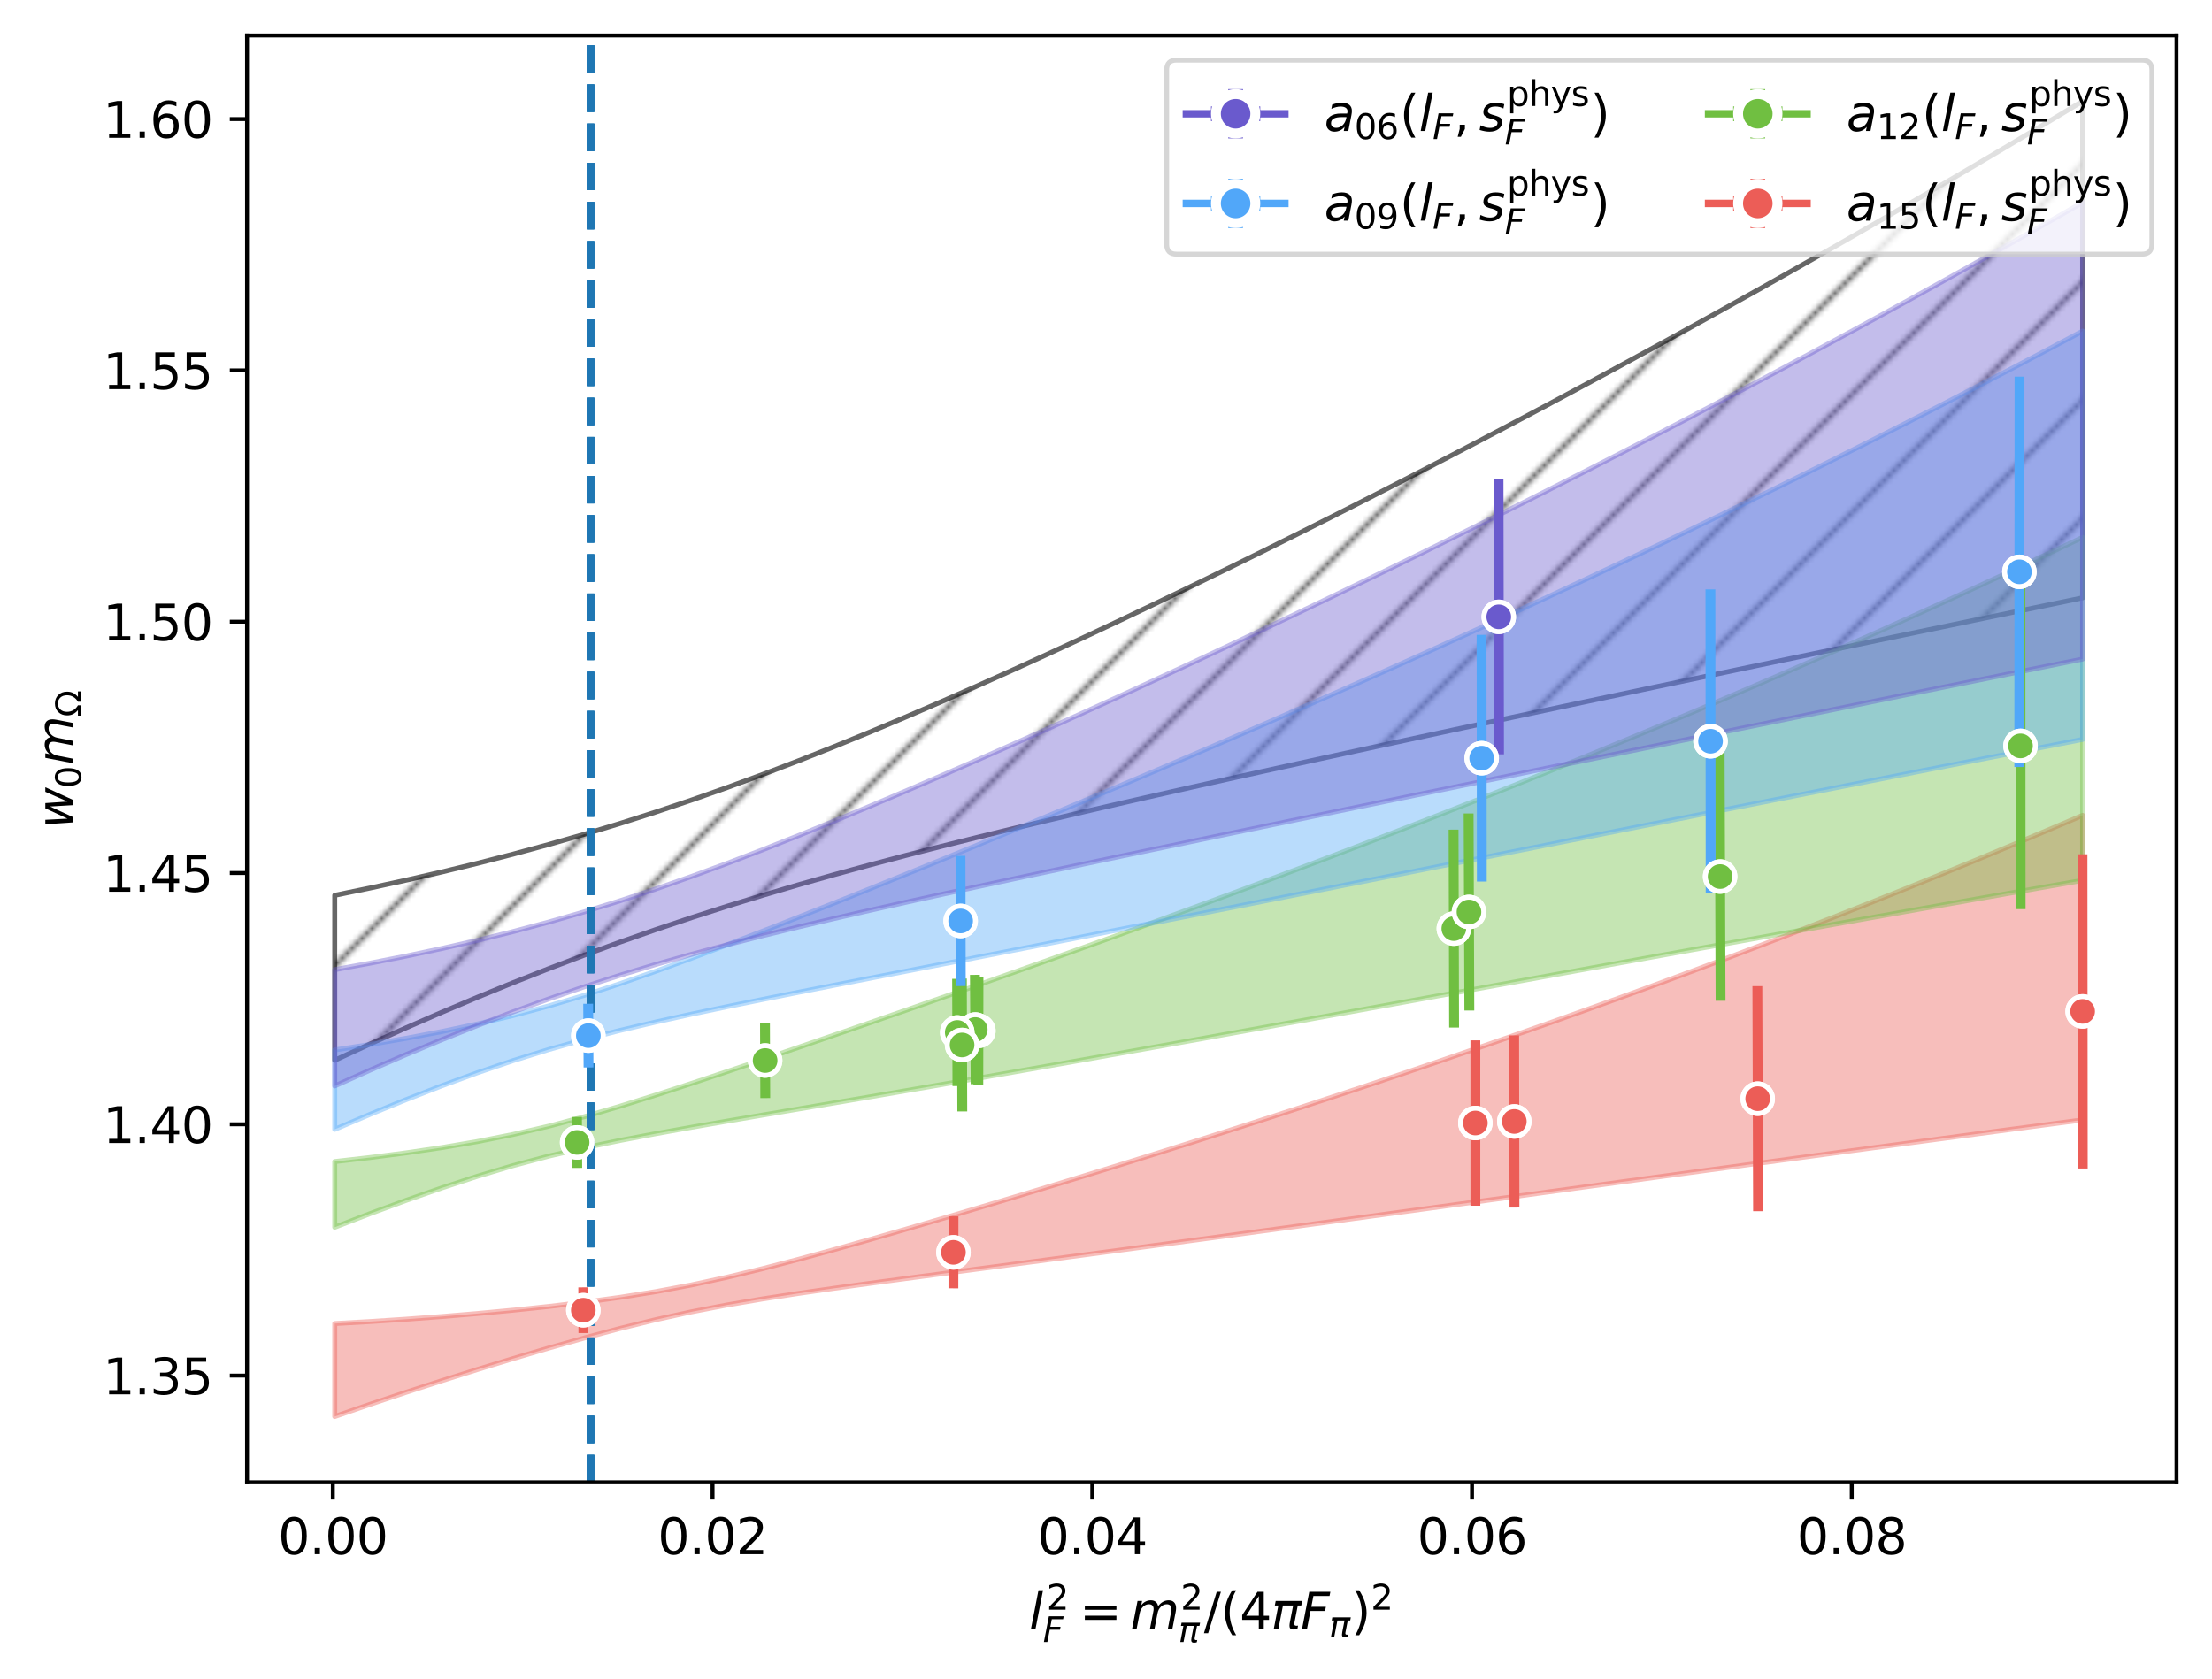 <?xml version="1.0" encoding="utf-8" standalone="no"?>
<!DOCTYPE svg PUBLIC "-//W3C//DTD SVG 1.1//EN"
  "http://www.w3.org/Graphics/SVG/1.1/DTD/svg11.dtd">
<svg xmlns:xlink="http://www.w3.org/1999/xlink" width="449.024pt" height="340.838pt" viewBox="0 0 449.024 340.838" xmlns="http://www.w3.org/2000/svg" version="1.1">
 <defs>
  <style type="text/css">*{stroke-linejoin: round; stroke-linecap: butt}</style>
 </defs>
 <g id="figure_1">
  <g id="patch_1">
   <path d="M 0 340.838 
L 449.024 340.838 
L 449.024 0 
L 0 0 
z
" style="fill: #ffffff"/>
  </g>
  <g id="axes_1">
   <g id="patch_2">
    <path d="M 50.144 300.96 
L 441.824 300.96 
L 441.824 7.2 
L 50.144 7.2 
z
" style="fill: #ffffff"/>
   </g>
   <g id="PolyCollection_1">
    <path d="M 67.947 181.782 
L 67.947 215.278 
L 75.188 211.934 
L 82.43 208.689 
L 89.671 205.539 
L 96.912 202.484 
L 104.153 199.528 
L 111.394 196.673 
L 118.635 193.923 
L 125.876 191.281 
L 133.117 188.748 
L 140.358 186.323 
L 147.599 184.002 
L 154.84 181.779 
L 162.081 179.647 
L 169.323 177.597 
L 176.564 175.621 
L 183.805 173.708 
L 191.046 171.852 
L 198.287 170.044 
L 205.528 168.276 
L 212.769 166.544 
L 220.01 164.842 
L 227.251 163.165 
L 234.492 161.51 
L 241.733 159.874 
L 248.975 158.254 
L 256.216 156.647 
L 263.457 155.053 
L 270.698 153.468 
L 277.939 151.893 
L 285.18 150.326 
L 292.421 148.766 
L 299.662 147.212 
L 306.903 145.664 
L 314.144 144.121 
L 321.385 142.583 
L 328.626 141.049 
L 335.868 139.518 
L 343.109 137.992 
L 350.35 136.468 
L 357.591 134.948 
L 364.832 133.431 
L 372.073 131.917 
L 379.314 130.405 
L 386.555 128.896 
L 393.796 127.39 
L 401.037 125.885 
L 408.278 124.384 
L 415.519 122.884 
L 422.761 121.387 
L 422.761 20.553 
L 422.761 20.553 
L 415.519 24.9 
L 408.278 29.212 
L 401.037 33.49 
L 393.796 37.734 
L 386.555 41.944 
L 379.314 46.119 
L 372.073 50.261 
L 364.832 54.369 
L 357.591 58.444 
L 350.35 62.485 
L 343.109 66.494 
L 335.868 70.469 
L 328.626 74.411 
L 321.385 78.319 
L 314.144 82.195 
L 306.903 86.038 
L 299.662 89.848 
L 292.421 93.624 
L 285.18 97.367 
L 277.939 101.075 
L 270.698 104.749 
L 263.457 108.388 
L 256.216 111.991 
L 248.975 115.556 
L 241.733 119.084 
L 234.492 122.571 
L 227.251 126.015 
L 220.01 129.415 
L 212.769 132.767 
L 205.528 136.067 
L 198.287 139.311 
L 191.046 142.493 
L 183.805 145.608 
L 176.564 148.647 
L 169.323 151.604 
L 162.081 154.471 
L 154.84 157.239 
L 147.599 159.9 
L 140.358 162.449 
L 133.117 164.881 
L 125.876 167.194 
L 118.635 169.388 
L 111.394 171.465 
L 104.153 173.431 
L 96.912 175.29 
L 89.671 177.049 
L 82.43 178.714 
L 75.188 180.291 
L 67.947 181.782 
z
" clip-path="url(#p6ca4f16142)" style="fill: url(#h735b67a0c2); stroke: #000000; stroke-opacity: 0.6"/>
   </g>
   <g id="PolyCollection_2">
    <defs>
     <path id="m8e421697a6" d="M 67.947 -72.108 
L 67.947 -53.231 
L 75.188 -55.73 
L 82.43 -58.147 
L 89.671 -60.495 
L 96.912 -62.778 
L 104.153 -64.993 
L 111.394 -67.134 
L 118.635 -69.183 
L 125.876 -71.115 
L 133.117 -72.893 
L 140.358 -74.483 
L 147.599 -75.879 
L 154.84 -77.11 
L 162.081 -78.225 
L 169.323 -79.267 
L 176.564 -80.265 
L 183.805 -81.239 
L 191.046 -82.202 
L 198.287 -83.159 
L 205.528 -84.115 
L 212.769 -85.073 
L 220.01 -86.035 
L 227.251 -87 
L 234.492 -87.969 
L 241.733 -88.941 
L 248.975 -89.918 
L 256.216 -90.898 
L 263.457 -91.881 
L 270.698 -92.867 
L 277.939 -93.854 
L 285.18 -94.843 
L 292.421 -95.833 
L 299.662 -96.824 
L 306.903 -97.815 
L 314.144 -98.806 
L 321.385 -99.797 
L 328.626 -100.786 
L 335.868 -101.775 
L 343.109 -102.761 
L 350.35 -103.746 
L 357.591 -104.729 
L 364.832 -105.71 
L 372.073 -106.688 
L 379.314 -107.664 
L 386.555 -108.637 
L 393.796 -109.607 
L 401.037 -110.574 
L 408.278 -111.538 
L 415.519 -112.498 
L 422.761 -113.456 
L 422.761 -175.289 
L 422.761 -175.289 
L 415.519 -172.214 
L 408.278 -169.177 
L 401.037 -166.178 
L 393.796 -163.217 
L 386.555 -160.293 
L 379.314 -157.405 
L 372.073 -154.555 
L 364.832 -151.74 
L 357.591 -148.961 
L 350.35 -146.216 
L 343.109 -143.507 
L 335.868 -140.831 
L 328.626 -138.189 
L 321.385 -135.58 
L 314.144 -133.003 
L 306.903 -130.457 
L 299.662 -127.943 
L 292.421 -125.458 
L 285.18 -123.002 
L 277.939 -120.575 
L 270.698 -118.175 
L 263.457 -115.802 
L 256.216 -113.454 
L 248.975 -111.131 
L 241.733 -108.832 
L 234.492 -106.556 
L 227.251 -104.302 
L 220.01 -102.069 
L 212.769 -99.858 
L 205.528 -97.668 
L 198.287 -95.5 
L 191.046 -93.356 
L 183.805 -91.239 
L 176.564 -89.156 
L 169.323 -87.117 
L 162.081 -85.141 
L 154.84 -83.258 
L 147.599 -81.509 
L 140.358 -79.941 
L 133.117 -78.583 
L 125.876 -77.426 
L 118.635 -76.437 
L 111.394 -75.576 
L 104.153 -74.815 
L 96.912 -74.136 
L 89.671 -73.529 
L 82.43 -72.988 
L 75.188 -72.513 
L 67.947 -72.108 
z
" style="stroke: #ec5d57; stroke-opacity: 0.4"/>
    </defs>
    <g clip-path="url(#p6ca4f16142)">
     <use xlink:href="#m8e421697a6" x="0" y="340.838" style="fill: #ec5d57; fill-opacity: 0.4; stroke: #ec5d57; stroke-opacity: 0.4"/>
    </g>
   </g>
   <g id="PolyCollection_3">
    <defs>
     <path id="m5a2c4422d3" d="M 67.947 -104.994 
L 67.947 -91.661 
L 75.188 -94.448 
L 82.43 -97.111 
L 89.671 -99.641 
L 96.912 -102.009 
L 104.153 -104.173 
L 111.394 -106.098 
L 118.635 -107.786 
L 125.876 -109.284 
L 133.117 -110.655 
L 140.358 -111.951 
L 147.599 -113.206 
L 154.84 -114.441 
L 162.081 -115.668 
L 169.323 -116.896 
L 176.564 -118.128 
L 183.805 -119.366 
L 191.046 -120.612 
L 198.287 -121.866 
L 205.528 -123.129 
L 212.769 -124.399 
L 220.01 -125.677 
L 227.251 -126.962 
L 234.492 -128.253 
L 241.733 -129.55 
L 248.975 -130.851 
L 256.216 -132.157 
L 263.457 -133.466 
L 270.698 -134.778 
L 277.939 -136.092 
L 285.18 -137.407 
L 292.421 -138.723 
L 299.662 -140.04 
L 306.903 -141.356 
L 314.144 -142.672 
L 321.385 -143.986 
L 328.626 -145.299 
L 335.868 -146.609 
L 343.109 -147.918 
L 350.35 -149.224 
L 357.591 -150.527 
L 364.832 -151.826 
L 372.073 -153.123 
L 379.314 -154.415 
L 386.555 -155.704 
L 393.796 -156.99 
L 401.037 -158.271 
L 408.278 -159.548 
L 415.519 -160.82 
L 422.761 -162.088 
L 422.761 -231.731 
L 422.761 -231.731 
L 415.519 -228.3 
L 408.278 -224.907 
L 401.037 -221.551 
L 393.796 -218.234 
L 386.555 -214.954 
L 379.314 -211.711 
L 372.073 -208.504 
L 364.832 -205.333 
L 357.591 -202.198 
L 350.35 -199.099 
L 343.109 -196.033 
L 335.868 -193.002 
L 328.626 -190.004 
L 321.385 -187.039 
L 314.144 -184.106 
L 306.903 -181.204 
L 299.662 -178.332 
L 292.421 -175.49 
L 285.18 -172.677 
L 277.939 -169.892 
L 270.698 -167.133 
L 263.457 -164.399 
L 256.216 -161.691 
L 248.975 -159.005 
L 241.733 -156.342 
L 234.492 -153.7 
L 227.251 -151.077 
L 220.01 -148.473 
L 212.769 -145.886 
L 205.528 -143.315 
L 198.287 -140.759 
L 191.046 -138.217 
L 183.805 -135.687 
L 176.564 -133.171 
L 169.323 -130.668 
L 162.081 -128.18 
L 154.84 -125.709 
L 147.599 -123.263 
L 140.358 -120.853 
L 133.117 -118.498 
L 125.876 -116.232 
L 118.635 -114.104 
L 111.394 -112.176 
L 104.153 -110.494 
L 96.912 -109.058 
L 89.671 -107.828 
L 82.43 -106.76 
L 75.188 -105.821 
L 67.947 -104.994 
z
" style="stroke: #70bf41; stroke-opacity: 0.4"/>
    </defs>
    <g clip-path="url(#p6ca4f16142)">
     <use xlink:href="#m5a2c4422d3" x="0" y="340.838" style="fill: #70bf41; fill-opacity: 0.4; stroke: #70bf41; stroke-opacity: 0.4"/>
    </g>
   </g>
   <g id="PolyCollection_4">
    <defs>
     <path id="m7c9b3ae775" d="M 67.947 -127.654 
L 67.947 -111.534 
L 75.188 -114.614 
L 82.43 -117.565 
L 89.671 -120.377 
L 96.912 -123.029 
L 104.153 -125.49 
L 111.394 -127.741 
L 118.635 -129.778 
L 125.876 -131.626 
L 133.117 -133.326 
L 140.358 -134.92 
L 147.599 -136.442 
L 154.84 -137.917 
L 162.081 -139.363 
L 169.323 -140.79 
L 176.564 -142.208 
L 183.805 -143.62 
L 191.046 -145.03 
L 198.287 -146.44 
L 205.528 -147.851 
L 212.769 -149.265 
L 220.01 -150.682 
L 227.251 -152.102 
L 234.492 -153.524 
L 241.733 -154.95 
L 248.975 -156.378 
L 256.216 -157.809 
L 263.457 -159.241 
L 270.698 -160.676 
L 277.939 -162.112 
L 285.18 -163.549 
L 292.421 -164.987 
L 299.662 -166.425 
L 306.903 -167.863 
L 314.144 -169.302 
L 321.385 -170.74 
L 328.626 -172.177 
L 335.868 -173.613 
L 343.109 -175.048 
L 350.35 -176.482 
L 357.591 -177.914 
L 364.832 -179.345 
L 372.073 -180.773 
L 379.314 -182.199 
L 386.555 -183.623 
L 393.796 -185.045 
L 401.037 -186.464 
L 408.278 -187.88 
L 415.519 -189.294 
L 422.761 -190.705 
L 422.761 -273.615 
L 422.761 -273.615 
L 415.519 -269.774 
L 408.278 -265.969 
L 401.037 -262.199 
L 393.796 -258.465 
L 386.555 -254.766 
L 379.314 -251.101 
L 372.073 -247.471 
L 364.832 -243.874 
L 357.591 -240.311 
L 350.35 -236.781 
L 343.109 -233.284 
L 335.868 -229.818 
L 328.626 -226.384 
L 321.385 -222.981 
L 314.144 -219.609 
L 306.903 -216.266 
L 299.662 -212.952 
L 292.421 -209.666 
L 285.18 -206.408 
L 277.939 -203.177 
L 270.698 -199.973 
L 263.457 -196.794 
L 256.216 -193.639 
L 248.975 -190.509 
L 241.733 -187.402 
L 234.492 -184.317 
L 227.251 -181.253 
L 220.01 -178.211 
L 212.769 -175.189 
L 205.528 -172.187 
L 198.287 -169.204 
L 191.046 -166.242 
L 183.805 -163.299 
L 176.564 -160.379 
L 169.323 -157.483 
L 162.081 -154.616 
L 154.84 -151.784 
L 147.599 -148.997 
L 140.358 -146.273 
L 133.117 -143.634 
L 125.876 -141.113 
L 118.635 -138.752 
L 111.394 -136.589 
L 104.153 -134.647 
L 96.912 -132.922 
L 89.671 -131.388 
L 82.43 -130.016 
L 75.188 -128.776 
L 67.947 -127.654 
z
" style="stroke: #51a7f9; stroke-opacity: 0.4"/>
    </defs>
    <g clip-path="url(#p6ca4f16142)">
     <use xlink:href="#m7c9b3ae775" x="0" y="340.838" style="fill: #51a7f9; fill-opacity: 0.4; stroke: #51a7f9; stroke-opacity: 0.4"/>
    </g>
   </g>
   <g id="PolyCollection_5">
    <defs>
     <path id="m2f8e7d38e9" d="M 67.947 -143.957 
L 67.947 -120.349 
L 75.188 -123.589 
L 82.43 -126.716 
L 89.671 -129.729 
L 96.912 -132.622 
L 104.153 -135.387 
L 111.394 -138.012 
L 118.635 -140.491 
L 125.876 -142.822 
L 133.117 -145.009 
L 140.358 -147.067 
L 147.599 -149.01 
L 154.84 -150.857 
L 162.081 -152.627 
L 169.323 -154.336 
L 176.564 -155.996 
L 183.805 -157.618 
L 191.046 -159.211 
L 198.287 -160.782 
L 205.528 -162.335 
L 212.769 -163.875 
L 220.01 -165.404 
L 227.251 -166.925 
L 234.492 -168.44 
L 241.733 -169.949 
L 248.975 -171.455 
L 256.216 -172.957 
L 263.457 -174.456 
L 270.698 -175.953 
L 277.939 -177.448 
L 285.18 -178.942 
L 292.421 -180.433 
L 299.662 -181.924 
L 306.903 -183.412 
L 314.144 -184.9 
L 321.385 -186.386 
L 328.626 -187.87 
L 335.868 -189.354 
L 343.109 -190.836 
L 350.35 -192.316 
L 357.591 -193.795 
L 364.832 -195.272 
L 372.073 -196.747 
L 379.314 -198.221 
L 386.555 -199.693 
L 393.796 -201.163 
L 401.037 -202.631 
L 408.278 -204.098 
L 415.519 -205.562 
L 422.761 -207.024 
L 422.761 -299.736 
L 422.761 -299.736 
L 415.519 -295.604 
L 408.278 -291.507 
L 401.037 -287.445 
L 393.796 -283.416 
L 386.555 -279.422 
L 379.314 -275.461 
L 372.073 -271.533 
L 364.832 -267.638 
L 357.591 -263.776 
L 350.35 -259.947 
L 343.109 -256.149 
L 335.868 -252.383 
L 328.626 -248.648 
L 321.385 -244.944 
L 314.144 -241.271 
L 306.903 -237.628 
L 299.662 -234.015 
L 292.421 -230.431 
L 285.18 -226.876 
L 277.939 -223.351 
L 270.698 -219.854 
L 263.457 -216.385 
L 256.216 -212.945 
L 248.975 -209.533 
L 241.733 -206.149 
L 234.492 -202.794 
L 227.251 -199.468 
L 220.01 -196.172 
L 212.769 -192.907 
L 205.528 -189.675 
L 198.287 -186.478 
L 191.046 -183.319 
L 183.805 -180.203 
L 176.564 -177.135 
L 169.323 -174.124 
L 162.081 -171.178 
L 154.84 -168.311 
L 147.599 -165.537 
L 140.358 -162.873 
L 133.117 -160.337 
L 125.876 -157.943 
L 118.635 -155.703 
L 111.394 -153.62 
L 104.153 -151.69 
L 96.912 -149.904 
L 89.671 -148.25 
L 82.43 -146.714 
L 75.188 -145.286 
L 67.947 -143.957 
z
" style="stroke: #6a5acd; stroke-opacity: 0.4"/>
    </defs>
    <g clip-path="url(#p6ca4f16142)">
     <use xlink:href="#m2f8e7d38e9" x="0" y="340.838" style="fill: #6a5acd; fill-opacity: 0.4; stroke: #6a5acd; stroke-opacity: 0.4"/>
    </g>
   </g>
   <g id="matplotlib.axis_1">
    <g id="xtick_1">
     <g id="line2d_1">
      <defs>
       <path id="mcff261c989" d="M 0 0 
L 0 3.5 
" style="stroke: #000000; stroke-width: 0.8"/>
      </defs>
      <g>
       <use xlink:href="#mcff261c989" x="67.562" y="300.96" style="stroke: #000000; stroke-width: 0.8"/>
      </g>
     </g>
     <g id="text_1">
      <!-- 0.00 -->
      <g transform="translate(56.429 315.558) scale(0.1 -0.1)">
       <defs>
        <path id="DejaVuSans-30" d="M 2034 4250 
Q 1547 4250 1301 3770 
Q 1056 3291 1056 2328 
Q 1056 1369 1301 889 
Q 1547 409 2034 409 
Q 2525 409 2770 889 
Q 3016 1369 3016 2328 
Q 3016 3291 2770 3770 
Q 2525 4250 2034 4250 
z
M 2034 4750 
Q 2819 4750 3233 4129 
Q 3647 3509 3647 2328 
Q 3647 1150 3233 529 
Q 2819 -91 2034 -91 
Q 1250 -91 836 529 
Q 422 1150 422 2328 
Q 422 3509 836 4129 
Q 1250 4750 2034 4750 
z
" transform="scale(0.016)"/>
        <path id="DejaVuSans-2e" d="M 684 794 
L 1344 794 
L 1344 0 
L 684 0 
L 684 794 
z
" transform="scale(0.016)"/>
       </defs>
       <use xlink:href="#DejaVuSans-30"/>
       <use xlink:href="#DejaVuSans-2e" x="63.623"/>
       <use xlink:href="#DejaVuSans-30" x="95.41"/>
       <use xlink:href="#DejaVuSans-30" x="159.033"/>
      </g>
     </g>
    </g>
    <g id="xtick_2">
     <g id="line2d_2">
      <g>
       <use xlink:href="#mcff261c989" x="144.644" y="300.96" style="stroke: #000000; stroke-width: 0.8"/>
      </g>
     </g>
     <g id="text_2">
      <!-- 0.02 -->
      <g transform="translate(133.512 315.558) scale(0.1 -0.1)">
       <defs>
        <path id="DejaVuSans-32" d="M 1228 531 
L 3431 531 
L 3431 0 
L 469 0 
L 469 531 
Q 828 903 1448 1529 
Q 2069 2156 2228 2338 
Q 2531 2678 2651 2914 
Q 2772 3150 2772 3378 
Q 2772 3750 2511 3984 
Q 2250 4219 1831 4219 
Q 1534 4219 1204 4116 
Q 875 4013 500 3803 
L 500 4441 
Q 881 4594 1212 4672 
Q 1544 4750 1819 4750 
Q 2544 4750 2975 4387 
Q 3406 4025 3406 3419 
Q 3406 3131 3298 2873 
Q 3191 2616 2906 2266 
Q 2828 2175 2409 1742 
Q 1991 1309 1228 531 
z
" transform="scale(0.016)"/>
       </defs>
       <use xlink:href="#DejaVuSans-30"/>
       <use xlink:href="#DejaVuSans-2e" x="63.623"/>
       <use xlink:href="#DejaVuSans-30" x="95.41"/>
       <use xlink:href="#DejaVuSans-32" x="159.033"/>
      </g>
     </g>
    </g>
    <g id="xtick_3">
     <g id="line2d_3">
      <g>
       <use xlink:href="#mcff261c989" x="221.727" y="300.96" style="stroke: #000000; stroke-width: 0.8"/>
      </g>
     </g>
     <g id="text_3">
      <!-- 0.04 -->
      <g transform="translate(210.594 315.558) scale(0.1 -0.1)">
       <defs>
        <path id="DejaVuSans-34" d="M 2419 4116 
L 825 1625 
L 2419 1625 
L 2419 4116 
z
M 2253 4666 
L 3047 4666 
L 3047 1625 
L 3713 1625 
L 3713 1100 
L 3047 1100 
L 3047 0 
L 2419 0 
L 2419 1100 
L 313 1100 
L 313 1709 
L 2253 4666 
z
" transform="scale(0.016)"/>
       </defs>
       <use xlink:href="#DejaVuSans-30"/>
       <use xlink:href="#DejaVuSans-2e" x="63.623"/>
       <use xlink:href="#DejaVuSans-30" x="95.41"/>
       <use xlink:href="#DejaVuSans-34" x="159.033"/>
      </g>
     </g>
    </g>
    <g id="xtick_4">
     <g id="line2d_4">
      <g>
       <use xlink:href="#mcff261c989" x="298.809" y="300.96" style="stroke: #000000; stroke-width: 0.8"/>
      </g>
     </g>
     <g id="text_4">
      <!-- 0.06 -->
      <g transform="translate(287.677 315.558) scale(0.1 -0.1)">
       <defs>
        <path id="DejaVuSans-36" d="M 2113 2584 
Q 1688 2584 1439 2293 
Q 1191 2003 1191 1497 
Q 1191 994 1439 701 
Q 1688 409 2113 409 
Q 2538 409 2786 701 
Q 3034 994 3034 1497 
Q 3034 2003 2786 2293 
Q 2538 2584 2113 2584 
z
M 3366 4563 
L 3366 3988 
Q 3128 4100 2886 4159 
Q 2644 4219 2406 4219 
Q 1781 4219 1451 3797 
Q 1122 3375 1075 2522 
Q 1259 2794 1537 2939 
Q 1816 3084 2150 3084 
Q 2853 3084 3261 2657 
Q 3669 2231 3669 1497 
Q 3669 778 3244 343 
Q 2819 -91 2113 -91 
Q 1303 -91 875 529 
Q 447 1150 447 2328 
Q 447 3434 972 4092 
Q 1497 4750 2381 4750 
Q 2619 4750 2861 4703 
Q 3103 4656 3366 4563 
z
" transform="scale(0.016)"/>
       </defs>
       <use xlink:href="#DejaVuSans-30"/>
       <use xlink:href="#DejaVuSans-2e" x="63.623"/>
       <use xlink:href="#DejaVuSans-30" x="95.41"/>
       <use xlink:href="#DejaVuSans-36" x="159.033"/>
      </g>
     </g>
    </g>
    <g id="xtick_5">
     <g id="line2d_5">
      <g>
       <use xlink:href="#mcff261c989" x="375.892" y="300.96" style="stroke: #000000; stroke-width: 0.8"/>
      </g>
     </g>
     <g id="text_5">
      <!-- 0.08 -->
      <g transform="translate(364.759 315.558) scale(0.1 -0.1)">
       <defs>
        <path id="DejaVuSans-38" d="M 2034 2216 
Q 1584 2216 1326 1975 
Q 1069 1734 1069 1313 
Q 1069 891 1326 650 
Q 1584 409 2034 409 
Q 2484 409 2743 651 
Q 3003 894 3003 1313 
Q 3003 1734 2745 1975 
Q 2488 2216 2034 2216 
z
M 1403 2484 
Q 997 2584 770 2862 
Q 544 3141 544 3541 
Q 544 4100 942 4425 
Q 1341 4750 2034 4750 
Q 2731 4750 3128 4425 
Q 3525 4100 3525 3541 
Q 3525 3141 3298 2862 
Q 3072 2584 2669 2484 
Q 3125 2378 3379 2068 
Q 3634 1759 3634 1313 
Q 3634 634 3220 271 
Q 2806 -91 2034 -91 
Q 1263 -91 848 271 
Q 434 634 434 1313 
Q 434 1759 690 2068 
Q 947 2378 1403 2484 
z
M 1172 3481 
Q 1172 3119 1398 2916 
Q 1625 2713 2034 2713 
Q 2441 2713 2670 2916 
Q 2900 3119 2900 3481 
Q 2900 3844 2670 4047 
Q 2441 4250 2034 4250 
Q 1625 4250 1398 4047 
Q 1172 3844 1172 3481 
z
" transform="scale(0.016)"/>
       </defs>
       <use xlink:href="#DejaVuSans-30"/>
       <use xlink:href="#DejaVuSans-2e" x="63.623"/>
       <use xlink:href="#DejaVuSans-30" x="95.41"/>
       <use xlink:href="#DejaVuSans-38" x="159.033"/>
      </g>
     </g>
    </g>
    <g id="text_6">
     <!-- $l^2_F = m_\pi^2 / (4 \pi F_\pi)^2$ -->
     <g transform="translate(208.934 330.738) scale(0.1 -0.1)">
      <defs>
       <path id="DejaVuSans-Oblique-6c" d="M 1172 4863 
L 1747 4863 
L 800 0 
L 225 0 
L 1172 4863 
z
" transform="scale(0.016)"/>
       <path id="DejaVuSans-Oblique-46" d="M 1081 4666 
L 3756 4666 
L 3653 4134 
L 1606 4134 
L 1338 2759 
L 3188 2759 
L 3084 2228 
L 1234 2228 
L 800 0 
L 172 0 
L 1081 4666 
z
" transform="scale(0.016)"/>
       <path id="DejaVuSans-3d" d="M 678 2906 
L 4684 2906 
L 4684 2381 
L 678 2381 
L 678 2906 
z
M 678 1631 
L 4684 1631 
L 4684 1100 
L 678 1100 
L 678 1631 
z
" transform="scale(0.016)"/>
       <path id="DejaVuSans-Oblique-6d" d="M 5747 2113 
L 5338 0 
L 4763 0 
L 5166 2094 
Q 5191 2228 5203 2325 
Q 5216 2422 5216 2491 
Q 5216 2772 5059 2928 
Q 4903 3084 4622 3084 
Q 4203 3084 3875 2770 
Q 3547 2456 3450 1953 
L 3066 0 
L 2491 0 
L 2900 2094 
Q 2925 2209 2937 2307 
Q 2950 2406 2950 2484 
Q 2950 2769 2794 2926 
Q 2638 3084 2363 3084 
Q 1938 3084 1609 2770 
Q 1281 2456 1184 1953 
L 800 0 
L 225 0 
L 909 3500 
L 1484 3500 
L 1375 2956 
Q 1609 3263 1923 3423 
Q 2238 3584 2597 3584 
Q 2978 3584 3223 3384 
Q 3469 3184 3519 2828 
Q 3781 3197 4126 3390 
Q 4472 3584 4856 3584 
Q 5306 3584 5551 3325 
Q 5797 3066 5797 2591 
Q 5797 2488 5784 2364 
Q 5772 2241 5747 2113 
z
" transform="scale(0.016)"/>
       <path id="DejaVuSans-Oblique-3c0" d="M 584 3500 
L 3938 3500 
L 3825 2925 
L 3384 2925 
L 2966 775 
Q 2922 550 2981 450 
Q 3038 353 3209 353 
Q 3256 353 3325 363 
Q 3397 369 3419 372 
L 3338 -44 
Q 3222 -84 3103 -103 
Q 2981 -122 2866 -122 
Q 2491 -122 2388 81 
Q 2284 288 2391 838 
L 2797 2925 
L 1506 2925 
L 938 0 
L 350 0 
L 919 2925 
L 472 2925 
L 584 3500 
z
" transform="scale(0.016)"/>
       <path id="DejaVuSans-2f" d="M 1625 4666 
L 2156 4666 
L 531 -594 
L 0 -594 
L 1625 4666 
z
" transform="scale(0.016)"/>
       <path id="DejaVuSans-28" d="M 1984 4856 
Q 1566 4138 1362 3434 
Q 1159 2731 1159 2009 
Q 1159 1288 1364 580 
Q 1569 -128 1984 -844 
L 1484 -844 
Q 1016 -109 783 600 
Q 550 1309 550 2009 
Q 550 2706 781 3412 
Q 1013 4119 1484 4856 
L 1984 4856 
z
" transform="scale(0.016)"/>
       <path id="DejaVuSans-29" d="M 513 4856 
L 1013 4856 
Q 1481 4119 1714 3412 
Q 1947 2706 1947 2009 
Q 1947 1309 1714 600 
Q 1481 -109 1013 -844 
L 513 -844 
Q 928 -128 1133 580 
Q 1338 1288 1338 2009 
Q 1338 2731 1133 3434 
Q 928 4138 513 4856 
z
" transform="scale(0.016)"/>
      </defs>
      <use xlink:href="#DejaVuSans-Oblique-6c" transform="translate(0 0.766)"/>
      <use xlink:href="#DejaVuSans-32" transform="translate(35.231 39.047) scale(0.7)"/>
      <use xlink:href="#DejaVuSans-Oblique-46" transform="translate(27.783 -26.578) scale(0.7)"/>
      <use xlink:href="#DejaVuSans-3d" transform="translate(101.984 0.766)"/>
      <use xlink:href="#DejaVuSans-Oblique-6d" transform="translate(205.255 0.766)"/>
      <use xlink:href="#DejaVuSans-32" transform="translate(307.317 39.047) scale(0.7)"/>
      <use xlink:href="#DejaVuSans-Oblique-3c0" transform="translate(302.667 -26.578) scale(0.7)"/>
      <use xlink:href="#DejaVuSans-2f" transform="translate(354.588 0.766)"/>
      <use xlink:href="#DejaVuSans-28" transform="translate(388.279 0.766)"/>
      <use xlink:href="#DejaVuSans-34" transform="translate(427.293 0.766)"/>
      <use xlink:href="#DejaVuSans-Oblique-3c0" transform="translate(490.916 0.766)"/>
      <use xlink:href="#DejaVuSans-Oblique-46" transform="translate(551.121 0.766)"/>
      <use xlink:href="#DejaVuSans-Oblique-3c0" transform="translate(608.641 -15.641) scale(0.7)"/>
      <use xlink:href="#DejaVuSans-29" transform="translate(653.519 0.766)"/>
      <use xlink:href="#DejaVuSans-32" transform="translate(693.489 39.047) scale(0.7)"/>
     </g>
    </g>
   </g>
   <g id="matplotlib.axis_2">
    <g id="ytick_1">
     <g id="line2d_6">
      <defs>
       <path id="me6f06abb10" d="M 0 0 
L -3.5 0 
" style="stroke: #000000; stroke-width: 0.8"/>
      </defs>
      <g>
       <use xlink:href="#me6f06abb10" x="50.144" y="279.303" style="stroke: #000000; stroke-width: 0.8"/>
      </g>
     </g>
     <g id="text_7">
      <!-- 1.35 -->
      <g transform="translate(20.878 283.102) scale(0.1 -0.1)">
       <defs>
        <path id="DejaVuSans-31" d="M 794 531 
L 1825 531 
L 1825 4091 
L 703 3866 
L 703 4441 
L 1819 4666 
L 2450 4666 
L 2450 531 
L 3481 531 
L 3481 0 
L 794 0 
L 794 531 
z
" transform="scale(0.016)"/>
        <path id="DejaVuSans-33" d="M 2597 2516 
Q 3050 2419 3304 2112 
Q 3559 1806 3559 1356 
Q 3559 666 3084 287 
Q 2609 -91 1734 -91 
Q 1441 -91 1130 -33 
Q 819 25 488 141 
L 488 750 
Q 750 597 1062 519 
Q 1375 441 1716 441 
Q 2309 441 2620 675 
Q 2931 909 2931 1356 
Q 2931 1769 2642 2001 
Q 2353 2234 1838 2234 
L 1294 2234 
L 1294 2753 
L 1863 2753 
Q 2328 2753 2575 2939 
Q 2822 3125 2822 3475 
Q 2822 3834 2567 4026 
Q 2313 4219 1838 4219 
Q 1578 4219 1281 4162 
Q 984 4106 628 3988 
L 628 4550 
Q 988 4650 1302 4700 
Q 1616 4750 1894 4750 
Q 2613 4750 3031 4423 
Q 3450 4097 3450 3541 
Q 3450 3153 3228 2886 
Q 3006 2619 2597 2516 
z
" transform="scale(0.016)"/>
        <path id="DejaVuSans-35" d="M 691 4666 
L 3169 4666 
L 3169 4134 
L 1269 4134 
L 1269 2991 
Q 1406 3038 1543 3061 
Q 1681 3084 1819 3084 
Q 2600 3084 3056 2656 
Q 3513 2228 3513 1497 
Q 3513 744 3044 326 
Q 2575 -91 1722 -91 
Q 1428 -91 1123 -41 
Q 819 9 494 109 
L 494 744 
Q 775 591 1075 516 
Q 1375 441 1709 441 
Q 2250 441 2565 725 
Q 2881 1009 2881 1497 
Q 2881 1984 2565 2268 
Q 2250 2553 1709 2553 
Q 1456 2553 1204 2497 
Q 953 2441 691 2322 
L 691 4666 
z
" transform="scale(0.016)"/>
       </defs>
       <use xlink:href="#DejaVuSans-31"/>
       <use xlink:href="#DejaVuSans-2e" x="63.623"/>
       <use xlink:href="#DejaVuSans-33" x="95.41"/>
       <use xlink:href="#DejaVuSans-35" x="159.033"/>
      </g>
     </g>
    </g>
    <g id="ytick_2">
     <g id="line2d_7">
      <g>
       <use xlink:href="#me6f06abb10" x="50.144" y="228.278" style="stroke: #000000; stroke-width: 0.8"/>
      </g>
     </g>
     <g id="text_8">
      <!-- 1.40 -->
      <g transform="translate(20.878 232.078) scale(0.1 -0.1)">
       <use xlink:href="#DejaVuSans-31"/>
       <use xlink:href="#DejaVuSans-2e" x="63.623"/>
       <use xlink:href="#DejaVuSans-34" x="95.41"/>
       <use xlink:href="#DejaVuSans-30" x="159.033"/>
      </g>
     </g>
    </g>
    <g id="ytick_3">
     <g id="line2d_8">
      <g>
       <use xlink:href="#me6f06abb10" x="50.144" y="177.254" style="stroke: #000000; stroke-width: 0.8"/>
      </g>
     </g>
     <g id="text_9">
      <!-- 1.45 -->
      <g transform="translate(20.878 181.054) scale(0.1 -0.1)">
       <use xlink:href="#DejaVuSans-31"/>
       <use xlink:href="#DejaVuSans-2e" x="63.623"/>
       <use xlink:href="#DejaVuSans-34" x="95.41"/>
       <use xlink:href="#DejaVuSans-35" x="159.033"/>
      </g>
     </g>
    </g>
    <g id="ytick_4">
     <g id="line2d_9">
      <g>
       <use xlink:href="#me6f06abb10" x="50.144" y="126.23" style="stroke: #000000; stroke-width: 0.8"/>
      </g>
     </g>
     <g id="text_10">
      <!-- 1.50 -->
      <g transform="translate(20.878 130.029) scale(0.1 -0.1)">
       <use xlink:href="#DejaVuSans-31"/>
       <use xlink:href="#DejaVuSans-2e" x="63.623"/>
       <use xlink:href="#DejaVuSans-35" x="95.41"/>
       <use xlink:href="#DejaVuSans-30" x="159.033"/>
      </g>
     </g>
    </g>
    <g id="ytick_5">
     <g id="line2d_10">
      <g>
       <use xlink:href="#me6f06abb10" x="50.144" y="75.206" style="stroke: #000000; stroke-width: 0.8"/>
      </g>
     </g>
     <g id="text_11">
      <!-- 1.55 -->
      <g transform="translate(20.878 79.005) scale(0.1 -0.1)">
       <use xlink:href="#DejaVuSans-31"/>
       <use xlink:href="#DejaVuSans-2e" x="63.623"/>
       <use xlink:href="#DejaVuSans-35" x="95.41"/>
       <use xlink:href="#DejaVuSans-35" x="159.033"/>
      </g>
     </g>
    </g>
    <g id="ytick_6">
     <g id="line2d_11">
      <g>
       <use xlink:href="#me6f06abb10" x="50.144" y="24.182" style="stroke: #000000; stroke-width: 0.8"/>
      </g>
     </g>
     <g id="text_12">
      <!-- 1.60 -->
      <g transform="translate(20.878 27.981) scale(0.1 -0.1)">
       <use xlink:href="#DejaVuSans-31"/>
       <use xlink:href="#DejaVuSans-2e" x="63.623"/>
       <use xlink:href="#DejaVuSans-36" x="95.41"/>
       <use xlink:href="#DejaVuSans-30" x="159.033"/>
      </g>
     </g>
    </g>
    <g id="text_13">
     <!-- $w_0 m_\Omega$ -->
     <g transform="translate(14.798 168.23) rotate(-90) scale(0.1 -0.1)">
      <defs>
       <path id="DejaVuSans-Oblique-77" d="M 544 3500 
L 1113 3500 
L 1259 684 
L 2566 3500 
L 3231 3500 
L 3425 684 
L 4666 3500 
L 5241 3500 
L 3641 0 
L 2969 0 
L 2797 2900 
L 1459 0 
L 781 0 
L 544 3500 
z
" transform="scale(0.016)"/>
       <path id="DejaVuSans-3a9" d="M 4647 556 
L 4647 0 
L 2772 0 
L 2772 556 
Q 3325 859 3634 1378 
Q 3944 1897 3944 2528 
Q 3944 3278 3531 3731 
Q 3119 4184 2444 4184 
Q 1769 4184 1355 3729 
Q 941 3275 941 2528 
Q 941 1897 1250 1378 
Q 1563 859 2119 556 
L 2119 0 
L 244 0 
L 244 556 
L 1241 556 
Q 747 991 519 1456 
Q 294 1922 294 2497 
Q 294 3491 894 4106 
Q 1491 4722 2444 4722 
Q 3391 4722 3994 4106 
Q 4594 3494 4594 2528 
Q 4594 1922 4372 1459 
Q 4150 997 3647 556 
L 4647 556 
z
" transform="scale(0.016)"/>
      </defs>
      <use xlink:href="#DejaVuSans-Oblique-77"/>
      <use xlink:href="#DejaVuSans-30" transform="translate(81.787 -16.406) scale(0.7)"/>
      <use xlink:href="#DejaVuSans-Oblique-6d" transform="translate(129.058 0)"/>
      <use xlink:href="#DejaVuSans-3a9" transform="translate(226.47 -16.406) scale(0.7)"/>
     </g>
    </g>
   </g>
   <g id="line2d_12">
    <path d="M 119.88 300.96 
L 119.88 7.2 
" clip-path="url(#p6ca4f16142)" style="fill: none; stroke-dasharray: 5.55,2.4; stroke-dashoffset: 0; stroke: #1f77b4; stroke-width: 1.5"/>
   </g>
   <g id="line2d_13">
    <path d="M 119.88 300.96 
L 119.88 7.2 
" clip-path="url(#p6ca4f16142)" style="fill: none; stroke-dasharray: 5.55,2.4; stroke-dashoffset: 0; stroke: #1f77b4; stroke-width: 1.5"/>
   </g>
   <g id="line2d_14">
    <path d="M 119.88 300.96 
L 119.88 7.2 
" clip-path="url(#p6ca4f16142)" style="fill: none; stroke-dasharray: 5.55,2.4; stroke-dashoffset: 0; stroke: #1f77b4; stroke-width: 1.5"/>
   </g>
   <g id="line2d_15">
    <path d="M 119.88 300.96 
L 119.88 7.2 
" clip-path="url(#p6ca4f16142)" style="fill: none; stroke-dasharray: 5.55,2.4; stroke-dashoffset: 0; stroke: #1f77b4; stroke-width: 1.5"/>
   </g>
   <g id="line2d_16">
    <path d="M 119.88 300.96 
L 119.88 7.2 
" clip-path="url(#p6ca4f16142)" style="fill: none; stroke-dasharray: 5.55,2.4; stroke-dashoffset: 0; stroke: #1f77b4; stroke-width: 1.5"/>
   </g>
   <g id="line2d_17">
    <path d="M 424.02 205.353 
L 421.501 205.353 
" clip-path="url(#p6ca4f16142)" style="fill: none; stroke: #ec5d57; stroke-width: 2; stroke-linecap: square"/>
   </g>
   <g id="line2d_18">
    <path d="M 422.733 174.456 
L 422.788 236.249 
" clip-path="url(#p6ca4f16142)" style="fill: none; stroke: #ec5d57; stroke-width: 2; stroke-linecap: square"/>
   </g>
   <g id="line2d_19">
    <path d="M 357.887 223.074 
L 355.722 223.075 
" clip-path="url(#p6ca4f16142)" style="fill: none; stroke: #ec5d57; stroke-width: 2; stroke-linecap: square"/>
   </g>
   <g id="line2d_20">
    <path d="M 356.737 201.23 
L 356.873 244.919 
" clip-path="url(#p6ca4f16142)" style="fill: none; stroke: #ec5d57; stroke-width: 2; stroke-linecap: square"/>
   </g>
   <g id="line2d_21">
    <path d="M 300.385 228.016 
L 298.596 228.016 
" clip-path="url(#p6ca4f16142)" style="fill: none; stroke: #ec5d57; stroke-width: 2; stroke-linecap: square"/>
   </g>
   <g id="line2d_22">
    <path d="M 299.488 212.227 
L 299.493 243.806 
" clip-path="url(#p6ca4f16142)" style="fill: none; stroke: #ec5d57; stroke-width: 2; stroke-linecap: square"/>
   </g>
   <g id="line2d_23">
    <path d="M 308.059 227.701 
L 306.738 227.701 
" clip-path="url(#p6ca4f16142)" style="fill: none; stroke: #ec5d57; stroke-width: 2; stroke-linecap: square"/>
   </g>
   <g id="line2d_24">
    <path d="M 307.369 211.228 
L 307.428 244.174 
" clip-path="url(#p6ca4f16142)" style="fill: none; stroke: #ec5d57; stroke-width: 2; stroke-linecap: square"/>
   </g>
   <g id="line2d_25">
    <path d="M 193.969 254.278 
L 193.121 254.278 
" clip-path="url(#p6ca4f16142)" style="fill: none; stroke: #ec5d57; stroke-width: 2; stroke-linecap: square"/>
   </g>
   <g id="line2d_26">
    <path d="M 193.555 247.978 
L 193.536 260.578 
" clip-path="url(#p6ca4f16142)" style="fill: none; stroke: #ec5d57; stroke-width: 2; stroke-linecap: square"/>
   </g>
   <g id="line2d_27">
    <path d="M 118.585 266.023 
L 118.236 266.023 
" clip-path="url(#p6ca4f16142)" style="fill: none; stroke: #ec5d57; stroke-width: 2; stroke-linecap: square"/>
   </g>
   <g id="line2d_28">
    <path d="M 118.399 262.385 
L 118.422 269.661 
" clip-path="url(#p6ca4f16142)" style="fill: none; stroke: #ec5d57; stroke-width: 2; stroke-linecap: square"/>
   </g>
   <g id="line2d_29">
    <path d="M 411.327 151.451 
L 408.98 151.451 
" clip-path="url(#p6ca4f16142)" style="fill: none; stroke: #70bf41; stroke-width: 2; stroke-linecap: square"/>
   </g>
   <g id="line2d_30">
    <path d="M 410.133 119.312 
L 410.174 183.59 
" clip-path="url(#p6ca4f16142)" style="fill: none; stroke: #70bf41; stroke-width: 2; stroke-linecap: square"/>
   </g>
   <g id="line2d_31">
    <path d="M 350.593 177.975 
L 347.754 177.975 
" clip-path="url(#p6ca4f16142)" style="fill: none; stroke: #70bf41; stroke-width: 2; stroke-linecap: square"/>
   </g>
   <g id="line2d_32">
    <path d="M 349.086 153.753 
L 349.261 202.197 
" clip-path="url(#p6ca4f16142)" style="fill: none; stroke: #70bf41; stroke-width: 2; stroke-linecap: square"/>
   </g>
   <g id="line2d_33">
    <path d="M 296.008 188.545 
L 294.233 188.545 
" clip-path="url(#p6ca4f16142)" style="fill: none; stroke: #70bf41; stroke-width: 2; stroke-linecap: square"/>
   </g>
   <g id="line2d_34">
    <path d="M 295.069 169.454 
L 295.172 207.636 
" clip-path="url(#p6ca4f16142)" style="fill: none; stroke: #70bf41; stroke-width: 2; stroke-linecap: square"/>
   </g>
   <g id="line2d_35">
    <path d="M 299.138 185.17 
L 297.249 185.17 
" clip-path="url(#p6ca4f16142)" style="fill: none; stroke: #70bf41; stroke-width: 2; stroke-linecap: square"/>
   </g>
   <g id="line2d_36">
    <path d="M 298.123 166.168 
L 298.264 204.172 
" clip-path="url(#p6ca4f16142)" style="fill: none; stroke: #70bf41; stroke-width: 2; stroke-linecap: square"/>
   </g>
   <g id="line2d_37">
    <path d="M 199.239 209.313 
L 197.981 209.313 
" clip-path="url(#p6ca4f16142)" style="fill: none; stroke: #70bf41; stroke-width: 2; stroke-linecap: square"/>
   </g>
   <g id="line2d_38">
    <path d="M 198.626 199.319 
L 198.594 219.307 
" clip-path="url(#p6ca4f16142)" style="fill: none; stroke: #70bf41; stroke-width: 2; stroke-linecap: square"/>
   </g>
   <g id="line2d_39">
    <path d="M 198.713 209.033 
L 197.228 209.034 
" clip-path="url(#p6ca4f16142)" style="fill: none; stroke: #70bf41; stroke-width: 2; stroke-linecap: square"/>
   </g>
   <g id="line2d_40">
    <path d="M 197.905 198.936 
L 198.036 219.13 
" clip-path="url(#p6ca4f16142)" style="fill: none; stroke: #70bf41; stroke-width: 2; stroke-linecap: square"/>
   </g>
   <g id="line2d_41">
    <path d="M 194.904 209.628 
L 193.733 209.628 
" clip-path="url(#p6ca4f16142)" style="fill: none; stroke: #70bf41; stroke-width: 2; stroke-linecap: square"/>
   </g>
   <g id="line2d_42">
    <path d="M 194.287 199.747 
L 194.349 219.508 
" clip-path="url(#p6ca4f16142)" style="fill: none; stroke: #70bf41; stroke-width: 2; stroke-linecap: square"/>
   </g>
   <g id="line2d_43">
    <path d="M 195.877 212.173 
L 194.715 212.173 
" clip-path="url(#p6ca4f16142)" style="fill: none; stroke: #70bf41; stroke-width: 2; stroke-linecap: square"/>
   </g>
   <g id="line2d_44">
    <path d="M 195.256 199.683 
L 195.335 224.663 
" clip-path="url(#p6ca4f16142)" style="fill: none; stroke: #70bf41; stroke-width: 2; stroke-linecap: square"/>
   </g>
   <g id="line2d_45">
    <path d="M 155.674 215.326 
L 154.956 215.327 
" clip-path="url(#p6ca4f16142)" style="fill: none; stroke: #70bf41; stroke-width: 2; stroke-linecap: square"/>
   </g>
   <g id="line2d_46">
    <path d="M 155.29 208.702 
L 155.34 221.951 
" clip-path="url(#p6ca4f16142)" style="fill: none; stroke: #70bf41; stroke-width: 2; stroke-linecap: square"/>
   </g>
   <g id="line2d_47">
    <path d="M 117.441 231.955 
L 116.86 231.955 
" clip-path="url(#p6ca4f16142)" style="fill: none; stroke: #70bf41; stroke-width: 2; stroke-linecap: square"/>
   </g>
   <g id="line2d_48">
    <path d="M 117.128 227.779 
L 117.173 236.13 
" clip-path="url(#p6ca4f16142)" style="fill: none; stroke: #70bf41; stroke-width: 2; stroke-linecap: square"/>
   </g>
   <g id="line2d_49">
    <path d="M 411.157 116.103 
L 408.701 116.103 
" clip-path="url(#p6ca4f16142)" style="fill: none; stroke: #51a7f9; stroke-width: 2; stroke-linecap: square"/>
   </g>
   <g id="line2d_50">
    <path d="M 409.953 77.468 
L 409.906 154.738 
" clip-path="url(#p6ca4f16142)" style="fill: none; stroke: #51a7f9; stroke-width: 2; stroke-linecap: square"/>
   </g>
   <g id="line2d_51">
    <path d="M 348.444 150.503 
L 346.014 150.503 
" clip-path="url(#p6ca4f16142)" style="fill: none; stroke: #51a7f9; stroke-width: 2; stroke-linecap: square"/>
   </g>
   <g id="line2d_52">
    <path d="M 347.208 120.665 
L 347.251 180.34 
" clip-path="url(#p6ca4f16142)" style="fill: none; stroke: #51a7f9; stroke-width: 2; stroke-linecap: square"/>
   </g>
   <g id="line2d_53">
    <path d="M 301.635 153.94 
L 299.914 153.94 
" clip-path="url(#p6ca4f16142)" style="fill: none; stroke: #51a7f9; stroke-width: 2; stroke-linecap: square"/>
   </g>
   <g id="line2d_54">
    <path d="M 300.751 129.899 
L 300.798 177.982 
" clip-path="url(#p6ca4f16142)" style="fill: none; stroke: #51a7f9; stroke-width: 2; stroke-linecap: square"/>
   </g>
   <g id="line2d_55">
    <path d="M 195.527 186.991 
L 194.482 186.991 
" clip-path="url(#p6ca4f16142)" style="fill: none; stroke: #51a7f9; stroke-width: 2; stroke-linecap: square"/>
   </g>
   <g id="line2d_56">
    <path d="M 194.977 174.772 
L 195.032 199.211 
" clip-path="url(#p6ca4f16142)" style="fill: none; stroke: #51a7f9; stroke-width: 2; stroke-linecap: square"/>
   </g>
   <g id="line2d_57">
    <path d="M 119.723 210.272 
L 119.144 210.272 
" clip-path="url(#p6ca4f16142)" style="fill: none; stroke: #51a7f9; stroke-width: 2; stroke-linecap: square"/>
   </g>
   <g id="line2d_58">
    <path d="M 119.402 204.806 
L 119.464 215.739 
" clip-path="url(#p6ca4f16142)" style="fill: none; stroke: #51a7f9; stroke-width: 2; stroke-linecap: square"/>
   </g>
   <g id="line2d_59">
    <path d="M 305.584 125.245 
L 302.9 125.246 
" clip-path="url(#p6ca4f16142)" style="fill: none; stroke: #6a5acd; stroke-width: 2; stroke-linecap: square"/>
   </g>
   <g id="line2d_60">
    <path d="M 304.192 98.33 
L 304.292 152.161 
" clip-path="url(#p6ca4f16142)" style="fill: none; stroke: #6a5acd; stroke-width: 2; stroke-linecap: square"/>
   </g>
   <g id="LineCollection_1"/>
   <g id="LineCollection_2"/>
   <g id="LineCollection_3"/>
   <g id="LineCollection_4"/>
   <g id="LineCollection_5"/>
   <g id="LineCollection_6"/>
   <g id="LineCollection_7"/>
   <g id="LineCollection_8"/>
   <g id="line2d_61"/>
   <g id="line2d_62"/>
   <g id="line2d_63"/>
   <g id="line2d_64"/>
   <g id="patch_3">
    <path d="M 50.144 300.96 
L 50.144 7.2 
" style="fill: none; stroke: #000000; stroke-width: 0.8; stroke-linejoin: miter; stroke-linecap: square"/>
   </g>
   <g id="patch_4">
    <path d="M 441.824 300.96 
L 441.824 7.2 
" style="fill: none; stroke: #000000; stroke-width: 0.8; stroke-linejoin: miter; stroke-linecap: square"/>
   </g>
   <g id="patch_5">
    <path d="M 50.144 300.96 
L 441.824 300.96 
" style="fill: none; stroke: #000000; stroke-width: 0.8; stroke-linejoin: miter; stroke-linecap: square"/>
   </g>
   <g id="patch_6">
    <path d="M 50.144 7.2 
L 441.824 7.2 
" style="fill: none; stroke: #000000; stroke-width: 0.8; stroke-linejoin: miter; stroke-linecap: square"/>
   </g>
   <g id="line2d_65">
    <path d="M 422.761 205.353 
" clip-path="url(#p6ca4f16142)" style="fill: none; stroke: #ec5d57; stroke-width: 1.5; stroke-linecap: square"/>
    <defs>
     <path id="m089425b2a3" d="M 0 3 
C 0.796 3 1.559 2.684 2.121 2.121 
C 2.684 1.559 3 0.796 3 0 
C 3 -0.796 2.684 -1.559 2.121 -2.121 
C 1.559 -2.684 0.796 -3 0 -3 
C -0.796 -3 -1.559 -2.684 -2.121 -2.121 
C -2.684 -1.559 -3 -0.796 -3 0 
C -3 0.796 -2.684 1.559 -2.121 2.121 
C -1.559 2.684 -0.796 3 0 3 
z
" style="stroke: #ffffff"/>
    </defs>
    <g clip-path="url(#p6ca4f16142)">
     <use xlink:href="#m089425b2a3" x="422.761" y="205.353" style="fill: #ec5d57; stroke: #ffffff"/>
    </g>
   </g>
   <g id="line2d_66">
    <path d="M 422.761 205.353 
" clip-path="url(#p6ca4f16142)" style="fill: none; stroke: #ec5d57; stroke-width: 1.5; stroke-linecap: square"/>
    <g clip-path="url(#p6ca4f16142)">
     <use xlink:href="#m089425b2a3" x="422.761" y="205.353" style="fill: #ec5d57; stroke: #ffffff"/>
    </g>
   </g>
   <g id="line2d_67">
    <path d="M 356.805 223.075 
" clip-path="url(#p6ca4f16142)" style="fill: none; stroke: #ec5d57; stroke-width: 1.5; stroke-linecap: square"/>
    <g clip-path="url(#p6ca4f16142)">
     <use xlink:href="#m089425b2a3" x="356.805" y="223.075" style="fill: #ec5d57; stroke: #ffffff"/>
    </g>
   </g>
   <g id="line2d_68">
    <path d="M 356.805 223.075 
" clip-path="url(#p6ca4f16142)" style="fill: none; stroke: #ec5d57; stroke-width: 1.5; stroke-linecap: square"/>
    <g clip-path="url(#p6ca4f16142)">
     <use xlink:href="#m089425b2a3" x="356.805" y="223.075" style="fill: #ec5d57; stroke: #ffffff"/>
    </g>
   </g>
   <g id="line2d_69">
    <path d="M 299.491 228.016 
" clip-path="url(#p6ca4f16142)" style="fill: none; stroke: #ec5d57; stroke-width: 1.5; stroke-linecap: square"/>
    <g clip-path="url(#p6ca4f16142)">
     <use xlink:href="#m089425b2a3" x="299.491" y="228.016" style="fill: #ec5d57; stroke: #ffffff"/>
    </g>
   </g>
   <g id="line2d_70">
    <path d="M 299.491 228.016 
" clip-path="url(#p6ca4f16142)" style="fill: none; stroke: #ec5d57; stroke-width: 1.5; stroke-linecap: square"/>
    <g clip-path="url(#p6ca4f16142)">
     <use xlink:href="#m089425b2a3" x="299.491" y="228.016" style="fill: #ec5d57; stroke: #ffffff"/>
    </g>
   </g>
   <g id="line2d_71">
    <path d="M 307.398 227.701 
" clip-path="url(#p6ca4f16142)" style="fill: none; stroke: #ec5d57; stroke-width: 1.5; stroke-linecap: square"/>
    <g clip-path="url(#p6ca4f16142)">
     <use xlink:href="#m089425b2a3" x="307.398" y="227.701" style="fill: #ec5d57; stroke: #ffffff"/>
    </g>
   </g>
   <g id="line2d_72">
    <path d="M 307.398 227.701 
" clip-path="url(#p6ca4f16142)" style="fill: none; stroke: #ec5d57; stroke-width: 1.5; stroke-linecap: square"/>
    <g clip-path="url(#p6ca4f16142)">
     <use xlink:href="#m089425b2a3" x="307.398" y="227.701" style="fill: #ec5d57; stroke: #ffffff"/>
    </g>
   </g>
   <g id="line2d_73">
    <path d="M 193.545 254.278 
" clip-path="url(#p6ca4f16142)" style="fill: none; stroke: #ec5d57; stroke-width: 1.5; stroke-linecap: square"/>
    <g clip-path="url(#p6ca4f16142)">
     <use xlink:href="#m089425b2a3" x="193.545" y="254.278" style="fill: #ec5d57; stroke: #ffffff"/>
    </g>
   </g>
   <g id="line2d_74">
    <path d="M 193.545 254.278 
" clip-path="url(#p6ca4f16142)" style="fill: none; stroke: #ec5d57; stroke-width: 1.5; stroke-linecap: square"/>
    <g clip-path="url(#p6ca4f16142)">
     <use xlink:href="#m089425b2a3" x="193.545" y="254.278" style="fill: #ec5d57; stroke: #ffffff"/>
    </g>
   </g>
   <g id="line2d_75">
    <path d="M 118.411 266.023 
" clip-path="url(#p6ca4f16142)" style="fill: none; stroke: #ec5d57; stroke-width: 1.5; stroke-linecap: square"/>
    <g clip-path="url(#p6ca4f16142)">
     <use xlink:href="#m089425b2a3" x="118.411" y="266.023" style="fill: #ec5d57; stroke: #ffffff"/>
    </g>
   </g>
   <g id="line2d_76">
    <path d="M 118.411 266.023 
" clip-path="url(#p6ca4f16142)" style="fill: none; stroke: #ec5d57; stroke-width: 1.5; stroke-linecap: square"/>
    <g clip-path="url(#p6ca4f16142)">
     <use xlink:href="#m089425b2a3" x="118.411" y="266.023" style="fill: #ec5d57; stroke: #ffffff"/>
    </g>
   </g>
   <g id="line2d_77">
    <path d="M 410.153 151.451 
" clip-path="url(#p6ca4f16142)" style="fill: none; stroke: #70bf41; stroke-width: 1.5; stroke-linecap: square"/>
    <defs>
     <path id="m72e6e54e52" d="M 0 3 
C 0.796 3 1.559 2.684 2.121 2.121 
C 2.684 1.559 3 0.796 3 0 
C 3 -0.796 2.684 -1.559 2.121 -2.121 
C 1.559 -2.684 0.796 -3 0 -3 
C -0.796 -3 -1.559 -2.684 -2.121 -2.121 
C -2.684 -1.559 -3 -0.796 -3 0 
C -3 0.796 -2.684 1.559 -2.121 2.121 
C -1.559 2.684 -0.796 3 0 3 
z
" style="stroke: #ffffff"/>
    </defs>
    <g clip-path="url(#p6ca4f16142)">
     <use xlink:href="#m72e6e54e52" x="410.153" y="151.451" style="fill: #70bf41; stroke: #ffffff"/>
    </g>
   </g>
   <g id="line2d_78">
    <path d="M 410.153 151.451 
" clip-path="url(#p6ca4f16142)" style="fill: none; stroke: #70bf41; stroke-width: 1.5; stroke-linecap: square"/>
    <g clip-path="url(#p6ca4f16142)">
     <use xlink:href="#m72e6e54e52" x="410.153" y="151.451" style="fill: #70bf41; stroke: #ffffff"/>
    </g>
   </g>
   <g id="line2d_79">
    <path d="M 349.173 177.975 
" clip-path="url(#p6ca4f16142)" style="fill: none; stroke: #70bf41; stroke-width: 1.5; stroke-linecap: square"/>
    <g clip-path="url(#p6ca4f16142)">
     <use xlink:href="#m72e6e54e52" x="349.173" y="177.975" style="fill: #70bf41; stroke: #ffffff"/>
    </g>
   </g>
   <g id="line2d_80">
    <path d="M 349.173 177.975 
" clip-path="url(#p6ca4f16142)" style="fill: none; stroke: #70bf41; stroke-width: 1.5; stroke-linecap: square"/>
    <g clip-path="url(#p6ca4f16142)">
     <use xlink:href="#m72e6e54e52" x="349.173" y="177.975" style="fill: #70bf41; stroke: #ffffff"/>
    </g>
   </g>
   <g id="line2d_81">
    <path d="M 295.12 188.545 
" clip-path="url(#p6ca4f16142)" style="fill: none; stroke: #70bf41; stroke-width: 1.5; stroke-linecap: square"/>
    <g clip-path="url(#p6ca4f16142)">
     <use xlink:href="#m72e6e54e52" x="295.12" y="188.545" style="fill: #70bf41; stroke: #ffffff"/>
    </g>
   </g>
   <g id="line2d_82">
    <path d="M 295.12 188.545 
" clip-path="url(#p6ca4f16142)" style="fill: none; stroke: #70bf41; stroke-width: 1.5; stroke-linecap: square"/>
    <g clip-path="url(#p6ca4f16142)">
     <use xlink:href="#m72e6e54e52" x="295.12" y="188.545" style="fill: #70bf41; stroke: #ffffff"/>
    </g>
   </g>
   <g id="line2d_83">
    <path d="M 298.193 185.17 
" clip-path="url(#p6ca4f16142)" style="fill: none; stroke: #70bf41; stroke-width: 1.5; stroke-linecap: square"/>
    <g clip-path="url(#p6ca4f16142)">
     <use xlink:href="#m72e6e54e52" x="298.193" y="185.17" style="fill: #70bf41; stroke: #ffffff"/>
    </g>
   </g>
   <g id="line2d_84">
    <path d="M 298.193 185.17 
" clip-path="url(#p6ca4f16142)" style="fill: none; stroke: #70bf41; stroke-width: 1.5; stroke-linecap: square"/>
    <g clip-path="url(#p6ca4f16142)">
     <use xlink:href="#m72e6e54e52" x="298.193" y="185.17" style="fill: #70bf41; stroke: #ffffff"/>
    </g>
   </g>
   <g id="line2d_85">
    <path d="M 198.61 209.313 
" clip-path="url(#p6ca4f16142)" style="fill: none; stroke: #70bf41; stroke-width: 1.5; stroke-linecap: square"/>
    <g clip-path="url(#p6ca4f16142)">
     <use xlink:href="#m72e6e54e52" x="198.61" y="209.313" style="fill: #70bf41; stroke: #ffffff"/>
    </g>
   </g>
   <g id="line2d_86">
    <path d="M 198.61 209.313 
" clip-path="url(#p6ca4f16142)" style="fill: none; stroke: #70bf41; stroke-width: 1.5; stroke-linecap: square"/>
    <g clip-path="url(#p6ca4f16142)">
     <use xlink:href="#m72e6e54e52" x="198.61" y="209.313" style="fill: #70bf41; stroke: #ffffff"/>
    </g>
   </g>
   <g id="line2d_87">
    <path d="M 197.97 209.033 
" clip-path="url(#p6ca4f16142)" style="fill: none; stroke: #70bf41; stroke-width: 1.5; stroke-linecap: square"/>
    <g clip-path="url(#p6ca4f16142)">
     <use xlink:href="#m72e6e54e52" x="197.97" y="209.033" style="fill: #70bf41; stroke: #ffffff"/>
    </g>
   </g>
   <g id="line2d_88">
    <path d="M 197.97 209.033 
" clip-path="url(#p6ca4f16142)" style="fill: none; stroke: #70bf41; stroke-width: 1.5; stroke-linecap: square"/>
    <g clip-path="url(#p6ca4f16142)">
     <use xlink:href="#m72e6e54e52" x="197.97" y="209.033" style="fill: #70bf41; stroke: #ffffff"/>
    </g>
   </g>
   <g id="line2d_89">
    <path d="M 194.318 209.628 
" clip-path="url(#p6ca4f16142)" style="fill: none; stroke: #70bf41; stroke-width: 1.5; stroke-linecap: square"/>
    <g clip-path="url(#p6ca4f16142)">
     <use xlink:href="#m72e6e54e52" x="194.318" y="209.628" style="fill: #70bf41; stroke: #ffffff"/>
    </g>
   </g>
   <g id="line2d_90">
    <path d="M 194.318 209.628 
" clip-path="url(#p6ca4f16142)" style="fill: none; stroke: #70bf41; stroke-width: 1.5; stroke-linecap: square"/>
    <g clip-path="url(#p6ca4f16142)">
     <use xlink:href="#m72e6e54e52" x="194.318" y="209.628" style="fill: #70bf41; stroke: #ffffff"/>
    </g>
   </g>
   <g id="line2d_91">
    <path d="M 195.296 212.173 
" clip-path="url(#p6ca4f16142)" style="fill: none; stroke: #70bf41; stroke-width: 1.5; stroke-linecap: square"/>
    <g clip-path="url(#p6ca4f16142)">
     <use xlink:href="#m72e6e54e52" x="195.296" y="212.173" style="fill: #70bf41; stroke: #ffffff"/>
    </g>
   </g>
   <g id="line2d_92">
    <path d="M 195.296 212.173 
" clip-path="url(#p6ca4f16142)" style="fill: none; stroke: #70bf41; stroke-width: 1.5; stroke-linecap: square"/>
    <g clip-path="url(#p6ca4f16142)">
     <use xlink:href="#m72e6e54e52" x="195.296" y="212.173" style="fill: #70bf41; stroke: #ffffff"/>
    </g>
   </g>
   <g id="line2d_93">
    <path d="M 155.315 215.327 
" clip-path="url(#p6ca4f16142)" style="fill: none; stroke: #70bf41; stroke-width: 1.5; stroke-linecap: square"/>
    <g clip-path="url(#p6ca4f16142)">
     <use xlink:href="#m72e6e54e52" x="155.315" y="215.327" style="fill: #70bf41; stroke: #ffffff"/>
    </g>
   </g>
   <g id="line2d_94">
    <path d="M 155.315 215.327 
" clip-path="url(#p6ca4f16142)" style="fill: none; stroke: #70bf41; stroke-width: 1.5; stroke-linecap: square"/>
    <g clip-path="url(#p6ca4f16142)">
     <use xlink:href="#m72e6e54e52" x="155.315" y="215.327" style="fill: #70bf41; stroke: #ffffff"/>
    </g>
   </g>
   <g id="line2d_95">
    <path d="M 117.15 231.955 
" clip-path="url(#p6ca4f16142)" style="fill: none; stroke: #70bf41; stroke-width: 1.5; stroke-linecap: square"/>
    <g clip-path="url(#p6ca4f16142)">
     <use xlink:href="#m72e6e54e52" x="117.15" y="231.955" style="fill: #70bf41; stroke: #ffffff"/>
    </g>
   </g>
   <g id="line2d_96">
    <path d="M 117.15 231.955 
" clip-path="url(#p6ca4f16142)" style="fill: none; stroke: #70bf41; stroke-width: 1.5; stroke-linecap: square"/>
    <g clip-path="url(#p6ca4f16142)">
     <use xlink:href="#m72e6e54e52" x="117.15" y="231.955" style="fill: #70bf41; stroke: #ffffff"/>
    </g>
   </g>
   <g id="line2d_97">
    <path d="M 409.929 116.103 
" clip-path="url(#p6ca4f16142)" style="fill: none; stroke: #51a7f9; stroke-width: 1.5; stroke-linecap: square"/>
    <defs>
     <path id="m2391dee492" d="M 0 3 
C 0.796 3 1.559 2.684 2.121 2.121 
C 2.684 1.559 3 0.796 3 0 
C 3 -0.796 2.684 -1.559 2.121 -2.121 
C 1.559 -2.684 0.796 -3 0 -3 
C -0.796 -3 -1.559 -2.684 -2.121 -2.121 
C -2.684 -1.559 -3 -0.796 -3 0 
C -3 0.796 -2.684 1.559 -2.121 2.121 
C -1.559 2.684 -0.796 3 0 3 
z
" style="stroke: #ffffff"/>
    </defs>
    <g clip-path="url(#p6ca4f16142)">
     <use xlink:href="#m2391dee492" x="409.929" y="116.103" style="fill: #51a7f9; stroke: #ffffff"/>
    </g>
   </g>
   <g id="line2d_98">
    <path d="M 409.929 116.103 
" clip-path="url(#p6ca4f16142)" style="fill: none; stroke: #51a7f9; stroke-width: 1.5; stroke-linecap: square"/>
    <g clip-path="url(#p6ca4f16142)">
     <use xlink:href="#m2391dee492" x="409.929" y="116.103" style="fill: #51a7f9; stroke: #ffffff"/>
    </g>
   </g>
   <g id="line2d_99">
    <path d="M 347.229 150.503 
" clip-path="url(#p6ca4f16142)" style="fill: none; stroke: #51a7f9; stroke-width: 1.5; stroke-linecap: square"/>
    <g clip-path="url(#p6ca4f16142)">
     <use xlink:href="#m2391dee492" x="347.229" y="150.503" style="fill: #51a7f9; stroke: #ffffff"/>
    </g>
   </g>
   <g id="line2d_100">
    <path d="M 347.229 150.503 
" clip-path="url(#p6ca4f16142)" style="fill: none; stroke: #51a7f9; stroke-width: 1.5; stroke-linecap: square"/>
    <g clip-path="url(#p6ca4f16142)">
     <use xlink:href="#m2391dee492" x="347.229" y="150.503" style="fill: #51a7f9; stroke: #ffffff"/>
    </g>
   </g>
   <g id="line2d_101">
    <path d="M 300.774 153.94 
" clip-path="url(#p6ca4f16142)" style="fill: none; stroke: #51a7f9; stroke-width: 1.5; stroke-linecap: square"/>
    <g clip-path="url(#p6ca4f16142)">
     <use xlink:href="#m2391dee492" x="300.774" y="153.94" style="fill: #51a7f9; stroke: #ffffff"/>
    </g>
   </g>
   <g id="line2d_102">
    <path d="M 300.774 153.94 
" clip-path="url(#p6ca4f16142)" style="fill: none; stroke: #51a7f9; stroke-width: 1.5; stroke-linecap: square"/>
    <g clip-path="url(#p6ca4f16142)">
     <use xlink:href="#m2391dee492" x="300.774" y="153.94" style="fill: #51a7f9; stroke: #ffffff"/>
    </g>
   </g>
   <g id="line2d_103">
    <path d="M 195.004 186.991 
" clip-path="url(#p6ca4f16142)" style="fill: none; stroke: #51a7f9; stroke-width: 1.5; stroke-linecap: square"/>
    <g clip-path="url(#p6ca4f16142)">
     <use xlink:href="#m2391dee492" x="195.004" y="186.991" style="fill: #51a7f9; stroke: #ffffff"/>
    </g>
   </g>
   <g id="line2d_104">
    <path d="M 195.004 186.991 
" clip-path="url(#p6ca4f16142)" style="fill: none; stroke: #51a7f9; stroke-width: 1.5; stroke-linecap: square"/>
    <g clip-path="url(#p6ca4f16142)">
     <use xlink:href="#m2391dee492" x="195.004" y="186.991" style="fill: #51a7f9; stroke: #ffffff"/>
    </g>
   </g>
   <g id="line2d_105">
    <path d="M 119.433 210.272 
" clip-path="url(#p6ca4f16142)" style="fill: none; stroke: #51a7f9; stroke-width: 1.5; stroke-linecap: square"/>
    <g clip-path="url(#p6ca4f16142)">
     <use xlink:href="#m2391dee492" x="119.433" y="210.272" style="fill: #51a7f9; stroke: #ffffff"/>
    </g>
   </g>
   <g id="line2d_106">
    <path d="M 119.433 210.272 
" clip-path="url(#p6ca4f16142)" style="fill: none; stroke: #51a7f9; stroke-width: 1.5; stroke-linecap: square"/>
    <g clip-path="url(#p6ca4f16142)">
     <use xlink:href="#m2391dee492" x="119.433" y="210.272" style="fill: #51a7f9; stroke: #ffffff"/>
    </g>
   </g>
   <g id="line2d_107">
    <path d="M 304.242 125.246 
" clip-path="url(#p6ca4f16142)" style="fill: none; stroke: #6a5acd; stroke-width: 1.5; stroke-linecap: square"/>
    <defs>
     <path id="m8b65c1ed37" d="M 0 3 
C 0.796 3 1.559 2.684 2.121 2.121 
C 2.684 1.559 3 0.796 3 0 
C 3 -0.796 2.684 -1.559 2.121 -2.121 
C 1.559 -2.684 0.796 -3 0 -3 
C -0.796 -3 -1.559 -2.684 -2.121 -2.121 
C -2.684 -1.559 -3 -0.796 -3 0 
C -3 0.796 -2.684 1.559 -2.121 2.121 
C -1.559 2.684 -0.796 3 0 3 
z
" style="stroke: #ffffff"/>
    </defs>
    <g clip-path="url(#p6ca4f16142)">
     <use xlink:href="#m8b65c1ed37" x="304.242" y="125.246" style="fill: #6a5acd; stroke: #ffffff"/>
    </g>
   </g>
   <g id="line2d_108">
    <path d="M 304.242 125.246 
" clip-path="url(#p6ca4f16142)" style="fill: none; stroke: #6a5acd; stroke-width: 1.5; stroke-linecap: square"/>
    <g clip-path="url(#p6ca4f16142)">
     <use xlink:href="#m8b65c1ed37" x="304.242" y="125.246" style="fill: #6a5acd; stroke: #ffffff"/>
    </g>
   </g>
   <g id="legend_1">
    <g id="patch_7">
     <path d="M 238.824 51.6 
L 434.824 51.6 
Q 436.824 51.6 436.824 49.6 
L 436.824 14.2 
Q 436.824 12.2 434.824 12.2 
L 238.824 12.2 
Q 236.824 12.2 236.824 14.2 
L 236.824 49.6 
Q 236.824 51.6 238.824 51.6 
z
" style="fill: #ffffff; opacity: 0.8; stroke: #cccccc; stroke-linejoin: miter"/>
    </g>
    <g id="LineCollection_9">
     <path d="M 245.824 23.1 
L 255.824 23.1 
" style="fill: none; stroke: #6a5acd; stroke-width: 3"/>
    </g>
    <g id="LineCollection_10">
     <path d="M 250.824 28.1 
L 250.824 18.1 
" style="fill: none; stroke: #6a5acd; stroke-width: 3"/>
    </g>
    <g id="line2d_109">
     <path d="M 240.824 23.1 
L 260.824 23.1 
" style="fill: none; stroke: #6a5acd; stroke-width: 1.5; stroke-linecap: square"/>
    </g>
    <g id="line2d_110">
     <defs>
      <path id="mff00ccdb5a" d="M 0 4 
C 1.061 4 2.078 3.579 2.828 2.828 
C 3.579 2.078 4 1.061 4 0 
C 4 -1.061 3.579 -2.078 2.828 -2.828 
C 2.078 -3.579 1.061 -4 0 -4 
C -1.061 -4 -2.078 -3.579 -2.828 -2.828 
C -3.579 -2.078 -4 -1.061 -4 0 
C -4 1.061 -3.579 2.078 -2.828 2.828 
C -2.078 3.579 -1.061 4 0 4 
z
" style="stroke: #ffffff; stroke-width: 2"/>
     </defs>
     <g>
      <use xlink:href="#mff00ccdb5a" x="250.824" y="23.1" style="fill: #6a5acd; stroke: #ffffff; stroke-width: 2"/>
     </g>
    </g>
    <g id="text_14">
     <!-- $a_{06}(l_F,s_F^{\rm phys})$ -->
     <g transform="translate(268.824 26.6) scale(0.1 -0.1)">
      <defs>
       <path id="DejaVuSans-Oblique-61" d="M 3438 1997 
L 3047 0 
L 2472 0 
L 2578 531 
Q 2325 219 2001 64 
Q 1678 -91 1281 -91 
Q 834 -91 548 182 
Q 263 456 263 884 
Q 263 1497 752 1853 
Q 1241 2209 2100 2209 
L 2900 2209 
L 2931 2363 
Q 2938 2388 2941 2417 
Q 2944 2447 2944 2509 
Q 2944 2788 2717 2942 
Q 2491 3097 2081 3097 
Q 1800 3097 1504 3025 
Q 1209 2953 897 2809 
L 997 3341 
Q 1322 3463 1633 3523 
Q 1944 3584 2234 3584 
Q 2853 3584 3176 3315 
Q 3500 3047 3500 2534 
Q 3500 2431 3484 2292 
Q 3469 2153 3438 1997 
z
M 2816 1759 
L 2241 1759 
Q 1534 1759 1195 1570 
Q 856 1381 856 984 
Q 856 709 1029 553 
Q 1203 397 1509 397 
Q 1978 397 2328 733 
Q 2678 1069 2791 1631 
L 2816 1759 
z
" transform="scale(0.016)"/>
       <path id="DejaVuSans-2c" d="M 750 794 
L 1409 794 
L 1409 256 
L 897 -744 
L 494 -744 
L 750 256 
L 750 794 
z
" transform="scale(0.016)"/>
       <path id="DejaVuSans-Oblique-73" d="M 3200 3397 
L 3091 2853 
Q 2863 2978 2609 3040 
Q 2356 3103 2088 3103 
Q 1634 3103 1373 2948 
Q 1113 2794 1113 2528 
Q 1113 2219 1719 2053 
Q 1766 2041 1788 2034 
L 1972 1978 
Q 2547 1819 2739 1644 
Q 2931 1469 2931 1166 
Q 2931 609 2489 259 
Q 2047 -91 1331 -91 
Q 1053 -91 747 -37 
Q 441 16 72 128 
L 184 722 
Q 500 559 806 475 
Q 1113 391 1394 391 
Q 1816 391 2080 572 
Q 2344 753 2344 1031 
Q 2344 1331 1650 1516 
L 1591 1531 
L 1394 1581 
Q 956 1697 753 1886 
Q 550 2075 550 2369 
Q 550 2928 970 3256 
Q 1391 3584 2113 3584 
Q 2397 3584 2667 3537 
Q 2938 3491 3200 3397 
z
" transform="scale(0.016)"/>
       <path id="DejaVuSans-70" d="M 1159 525 
L 1159 -1331 
L 581 -1331 
L 581 3500 
L 1159 3500 
L 1159 2969 
Q 1341 3281 1617 3432 
Q 1894 3584 2278 3584 
Q 2916 3584 3314 3078 
Q 3713 2572 3713 1747 
Q 3713 922 3314 415 
Q 2916 -91 2278 -91 
Q 1894 -91 1617 61 
Q 1341 213 1159 525 
z
M 3116 1747 
Q 3116 2381 2855 2742 
Q 2594 3103 2138 3103 
Q 1681 3103 1420 2742 
Q 1159 2381 1159 1747 
Q 1159 1113 1420 752 
Q 1681 391 2138 391 
Q 2594 391 2855 752 
Q 3116 1113 3116 1747 
z
" transform="scale(0.016)"/>
       <path id="DejaVuSans-68" d="M 3513 2113 
L 3513 0 
L 2938 0 
L 2938 2094 
Q 2938 2591 2744 2837 
Q 2550 3084 2163 3084 
Q 1697 3084 1428 2787 
Q 1159 2491 1159 1978 
L 1159 0 
L 581 0 
L 581 4863 
L 1159 4863 
L 1159 2956 
Q 1366 3272 1645 3428 
Q 1925 3584 2291 3584 
Q 2894 3584 3203 3211 
Q 3513 2838 3513 2113 
z
" transform="scale(0.016)"/>
       <path id="DejaVuSans-79" d="M 2059 -325 
Q 1816 -950 1584 -1140 
Q 1353 -1331 966 -1331 
L 506 -1331 
L 506 -850 
L 844 -850 
Q 1081 -850 1212 -737 
Q 1344 -625 1503 -206 
L 1606 56 
L 191 3500 
L 800 3500 
L 1894 763 
L 2988 3500 
L 3597 3500 
L 2059 -325 
z
" transform="scale(0.016)"/>
       <path id="DejaVuSans-73" d="M 2834 3397 
L 2834 2853 
Q 2591 2978 2328 3040 
Q 2066 3103 1784 3103 
Q 1356 3103 1142 2972 
Q 928 2841 928 2578 
Q 928 2378 1081 2264 
Q 1234 2150 1697 2047 
L 1894 2003 
Q 2506 1872 2764 1633 
Q 3022 1394 3022 966 
Q 3022 478 2636 193 
Q 2250 -91 1575 -91 
Q 1294 -91 989 -36 
Q 684 19 347 128 
L 347 722 
Q 666 556 975 473 
Q 1284 391 1588 391 
Q 1994 391 2212 530 
Q 2431 669 2431 922 
Q 2431 1156 2273 1281 
Q 2116 1406 1581 1522 
L 1381 1569 
Q 847 1681 609 1914 
Q 372 2147 372 2553 
Q 372 3047 722 3315 
Q 1072 3584 1716 3584 
Q 2034 3584 2315 3537 
Q 2597 3491 2834 3397 
z
" transform="scale(0.016)"/>
      </defs>
      <use xlink:href="#DejaVuSans-Oblique-61" transform="translate(0 0.062)"/>
      <use xlink:href="#DejaVuSans-30" transform="translate(61.279 -16.344) scale(0.7)"/>
      <use xlink:href="#DejaVuSans-36" transform="translate(105.815 -16.344) scale(0.7)"/>
      <use xlink:href="#DejaVuSans-28" transform="translate(153.086 0.062)"/>
      <use xlink:href="#DejaVuSans-Oblique-6c" transform="translate(192.1 0.062)"/>
      <use xlink:href="#DejaVuSans-Oblique-46" transform="translate(219.883 -16.344) scale(0.7)"/>
      <use xlink:href="#DejaVuSans-2c" transform="translate(262.881 0.062)"/>
      <use xlink:href="#DejaVuSans-Oblique-73" transform="translate(314.15 0.062)"/>
      <use xlink:href="#DejaVuSans-70" transform="translate(370.9 50.811) scale(0.7)"/>
      <use xlink:href="#DejaVuSans-68" transform="translate(415.333 50.811) scale(0.7)"/>
      <use xlink:href="#DejaVuSans-79" transform="translate(459.699 50.811) scale(0.7)"/>
      <use xlink:href="#DejaVuSans-73" transform="translate(501.125 50.811) scale(0.7)"/>
      <use xlink:href="#DejaVuSans-Oblique-46" transform="translate(366.25 -27.281) scale(0.7)"/>
      <use xlink:href="#DejaVuSans-29" transform="translate(540.329 0.062)"/>
     </g>
    </g>
    <g id="LineCollection_11">
     <path d="M 245.824 41.3 
L 255.824 41.3 
" style="fill: none; stroke: #51a7f9; stroke-width: 3"/>
    </g>
    <g id="LineCollection_12">
     <path d="M 250.824 46.3 
L 250.824 36.3 
" style="fill: none; stroke: #51a7f9; stroke-width: 3"/>
    </g>
    <g id="line2d_111">
     <path d="M 240.824 41.3 
L 260.824 41.3 
" style="fill: none; stroke: #51a7f9; stroke-width: 1.5; stroke-linecap: square"/>
    </g>
    <g id="line2d_112">
     <defs>
      <path id="maf67c90b76" d="M 0 4 
C 1.061 4 2.078 3.579 2.828 2.828 
C 3.579 2.078 4 1.061 4 0 
C 4 -1.061 3.579 -2.078 2.828 -2.828 
C 2.078 -3.579 1.061 -4 0 -4 
C -1.061 -4 -2.078 -3.579 -2.828 -2.828 
C -3.579 -2.078 -4 -1.061 -4 0 
C -4 1.061 -3.579 2.078 -2.828 2.828 
C -2.078 3.579 -1.061 4 0 4 
z
" style="stroke: #ffffff; stroke-width: 2"/>
     </defs>
     <g>
      <use xlink:href="#maf67c90b76" x="250.824" y="41.3" style="fill: #51a7f9; stroke: #ffffff; stroke-width: 2"/>
     </g>
    </g>
    <g id="text_15">
     <!-- $a_{09}(l_F,s_F^{\rm phys})$ -->
     <g transform="translate(268.824 44.8) scale(0.1 -0.1)">
      <defs>
       <path id="DejaVuSans-39" d="M 703 97 
L 703 672 
Q 941 559 1184 500 
Q 1428 441 1663 441 
Q 2288 441 2617 861 
Q 2947 1281 2994 2138 
Q 2813 1869 2534 1725 
Q 2256 1581 1919 1581 
Q 1219 1581 811 2004 
Q 403 2428 403 3163 
Q 403 3881 828 4315 
Q 1253 4750 1959 4750 
Q 2769 4750 3195 4129 
Q 3622 3509 3622 2328 
Q 3622 1225 3098 567 
Q 2575 -91 1691 -91 
Q 1453 -91 1209 -44 
Q 966 3 703 97 
z
M 1959 2075 
Q 2384 2075 2632 2365 
Q 2881 2656 2881 3163 
Q 2881 3666 2632 3958 
Q 2384 4250 1959 4250 
Q 1534 4250 1286 3958 
Q 1038 3666 1038 3163 
Q 1038 2656 1286 2365 
Q 1534 2075 1959 2075 
z
" transform="scale(0.016)"/>
      </defs>
      <use xlink:href="#DejaVuSans-Oblique-61" transform="translate(0 0.062)"/>
      <use xlink:href="#DejaVuSans-30" transform="translate(61.279 -16.344) scale(0.7)"/>
      <use xlink:href="#DejaVuSans-39" transform="translate(105.815 -16.344) scale(0.7)"/>
      <use xlink:href="#DejaVuSans-28" transform="translate(153.086 0.062)"/>
      <use xlink:href="#DejaVuSans-Oblique-6c" transform="translate(192.1 0.062)"/>
      <use xlink:href="#DejaVuSans-Oblique-46" transform="translate(219.883 -16.344) scale(0.7)"/>
      <use xlink:href="#DejaVuSans-2c" transform="translate(262.881 0.062)"/>
      <use xlink:href="#DejaVuSans-Oblique-73" transform="translate(314.15 0.062)"/>
      <use xlink:href="#DejaVuSans-70" transform="translate(370.9 50.811) scale(0.7)"/>
      <use xlink:href="#DejaVuSans-68" transform="translate(415.333 50.811) scale(0.7)"/>
      <use xlink:href="#DejaVuSans-79" transform="translate(459.699 50.811) scale(0.7)"/>
      <use xlink:href="#DejaVuSans-73" transform="translate(501.125 50.811) scale(0.7)"/>
      <use xlink:href="#DejaVuSans-Oblique-46" transform="translate(366.25 -27.281) scale(0.7)"/>
      <use xlink:href="#DejaVuSans-29" transform="translate(540.329 0.062)"/>
     </g>
    </g>
    <g id="LineCollection_13">
     <path d="M 351.824 23.1 
L 361.824 23.1 
" style="fill: none; stroke: #70bf41; stroke-width: 3"/>
    </g>
    <g id="LineCollection_14">
     <path d="M 356.824 28.1 
L 356.824 18.1 
" style="fill: none; stroke: #70bf41; stroke-width: 3"/>
    </g>
    <g id="line2d_113">
     <path d="M 346.824 23.1 
L 366.824 23.1 
" style="fill: none; stroke: #70bf41; stroke-width: 1.5; stroke-linecap: square"/>
    </g>
    <g id="line2d_114">
     <defs>
      <path id="m87fd6c8136" d="M 0 4 
C 1.061 4 2.078 3.579 2.828 2.828 
C 3.579 2.078 4 1.061 4 0 
C 4 -1.061 3.579 -2.078 2.828 -2.828 
C 2.078 -3.579 1.061 -4 0 -4 
C -1.061 -4 -2.078 -3.579 -2.828 -2.828 
C -3.579 -2.078 -4 -1.061 -4 0 
C -4 1.061 -3.579 2.078 -2.828 2.828 
C -2.078 3.579 -1.061 4 0 4 
z
" style="stroke: #ffffff; stroke-width: 2"/>
     </defs>
     <g>
      <use xlink:href="#m87fd6c8136" x="356.824" y="23.1" style="fill: #70bf41; stroke: #ffffff; stroke-width: 2"/>
     </g>
    </g>
    <g id="text_16">
     <!-- $a_{12}(l_F,s_F^{\rm phys})$ -->
     <g transform="translate(374.824 26.6) scale(0.1 -0.1)">
      <use xlink:href="#DejaVuSans-Oblique-61" transform="translate(0 0.062)"/>
      <use xlink:href="#DejaVuSans-31" transform="translate(61.279 -16.344) scale(0.7)"/>
      <use xlink:href="#DejaVuSans-32" transform="translate(105.815 -16.344) scale(0.7)"/>
      <use xlink:href="#DejaVuSans-28" transform="translate(153.086 0.062)"/>
      <use xlink:href="#DejaVuSans-Oblique-6c" transform="translate(192.1 0.062)"/>
      <use xlink:href="#DejaVuSans-Oblique-46" transform="translate(219.883 -16.344) scale(0.7)"/>
      <use xlink:href="#DejaVuSans-2c" transform="translate(262.881 0.062)"/>
      <use xlink:href="#DejaVuSans-Oblique-73" transform="translate(314.15 0.062)"/>
      <use xlink:href="#DejaVuSans-70" transform="translate(370.9 50.811) scale(0.7)"/>
      <use xlink:href="#DejaVuSans-68" transform="translate(415.333 50.811) scale(0.7)"/>
      <use xlink:href="#DejaVuSans-79" transform="translate(459.699 50.811) scale(0.7)"/>
      <use xlink:href="#DejaVuSans-73" transform="translate(501.125 50.811) scale(0.7)"/>
      <use xlink:href="#DejaVuSans-Oblique-46" transform="translate(366.25 -27.281) scale(0.7)"/>
      <use xlink:href="#DejaVuSans-29" transform="translate(540.329 0.062)"/>
     </g>
    </g>
    <g id="LineCollection_15">
     <path d="M 351.824 41.3 
L 361.824 41.3 
" style="fill: none; stroke: #ec5d57; stroke-width: 3"/>
    </g>
    <g id="LineCollection_16">
     <path d="M 356.824 46.3 
L 356.824 36.3 
" style="fill: none; stroke: #ec5d57; stroke-width: 3"/>
    </g>
    <g id="line2d_115">
     <path d="M 346.824 41.3 
L 366.824 41.3 
" style="fill: none; stroke: #ec5d57; stroke-width: 1.5; stroke-linecap: square"/>
    </g>
    <g id="line2d_116">
     <defs>
      <path id="m0dc60e670b" d="M 0 4 
C 1.061 4 2.078 3.579 2.828 2.828 
C 3.579 2.078 4 1.061 4 0 
C 4 -1.061 3.579 -2.078 2.828 -2.828 
C 2.078 -3.579 1.061 -4 0 -4 
C -1.061 -4 -2.078 -3.579 -2.828 -2.828 
C -3.579 -2.078 -4 -1.061 -4 0 
C -4 1.061 -3.579 2.078 -2.828 2.828 
C -2.078 3.579 -1.061 4 0 4 
z
" style="stroke: #ffffff; stroke-width: 2"/>
     </defs>
     <g>
      <use xlink:href="#m0dc60e670b" x="356.824" y="41.3" style="fill: #ec5d57; stroke: #ffffff; stroke-width: 2"/>
     </g>
    </g>
    <g id="text_17">
     <!-- $a_{15}(l_F,s_F^{\rm phys})$ -->
     <g transform="translate(374.824 44.8) scale(0.1 -0.1)">
      <use xlink:href="#DejaVuSans-Oblique-61" transform="translate(0 0.062)"/>
      <use xlink:href="#DejaVuSans-31" transform="translate(61.279 -16.344) scale(0.7)"/>
      <use xlink:href="#DejaVuSans-35" transform="translate(105.815 -16.344) scale(0.7)"/>
      <use xlink:href="#DejaVuSans-28" transform="translate(153.086 0.062)"/>
      <use xlink:href="#DejaVuSans-Oblique-6c" transform="translate(192.1 0.062)"/>
      <use xlink:href="#DejaVuSans-Oblique-46" transform="translate(219.883 -16.344) scale(0.7)"/>
      <use xlink:href="#DejaVuSans-2c" transform="translate(262.881 0.062)"/>
      <use xlink:href="#DejaVuSans-Oblique-73" transform="translate(314.15 0.062)"/>
      <use xlink:href="#DejaVuSans-70" transform="translate(370.9 50.811) scale(0.7)"/>
      <use xlink:href="#DejaVuSans-68" transform="translate(415.333 50.811) scale(0.7)"/>
      <use xlink:href="#DejaVuSans-79" transform="translate(459.699 50.811) scale(0.7)"/>
      <use xlink:href="#DejaVuSans-73" transform="translate(501.125 50.811) scale(0.7)"/>
      <use xlink:href="#DejaVuSans-Oblique-46" transform="translate(366.25 -27.281) scale(0.7)"/>
      <use xlink:href="#DejaVuSans-29" transform="translate(540.329 0.062)"/>
     </g>
    </g>
   </g>
  </g>
 </g>
 <defs>
  <clipPath id="p6ca4f16142">
   <rect x="50.144" y="7.2" width="391.68" height="293.76"/>
  </clipPath>
 </defs>
 <defs>
  <pattern id="h735b67a0c2" patternUnits="userSpaceOnUse" x="0" y="0" width="72" height="72">
   <rect x="0" y="0" width="73" height="73" fill="none"/>
   <path d="M -36 36 
L 36 -36 
M -24 48 
L 48 -24 
M -12 60 
L 60 -12 
M 0 72 
L 72 0 
M 12 84 
L 84 12 
M 24 96 
L 96 24 
M 36 108 
L 108 36 
" style="fill: #000000; stroke: #000000; stroke-width: 1.0; stroke-linecap: butt; stroke-linejoin: miter; stroke-opacity: 0.6"/>
  </pattern>
 </defs>
</svg>
